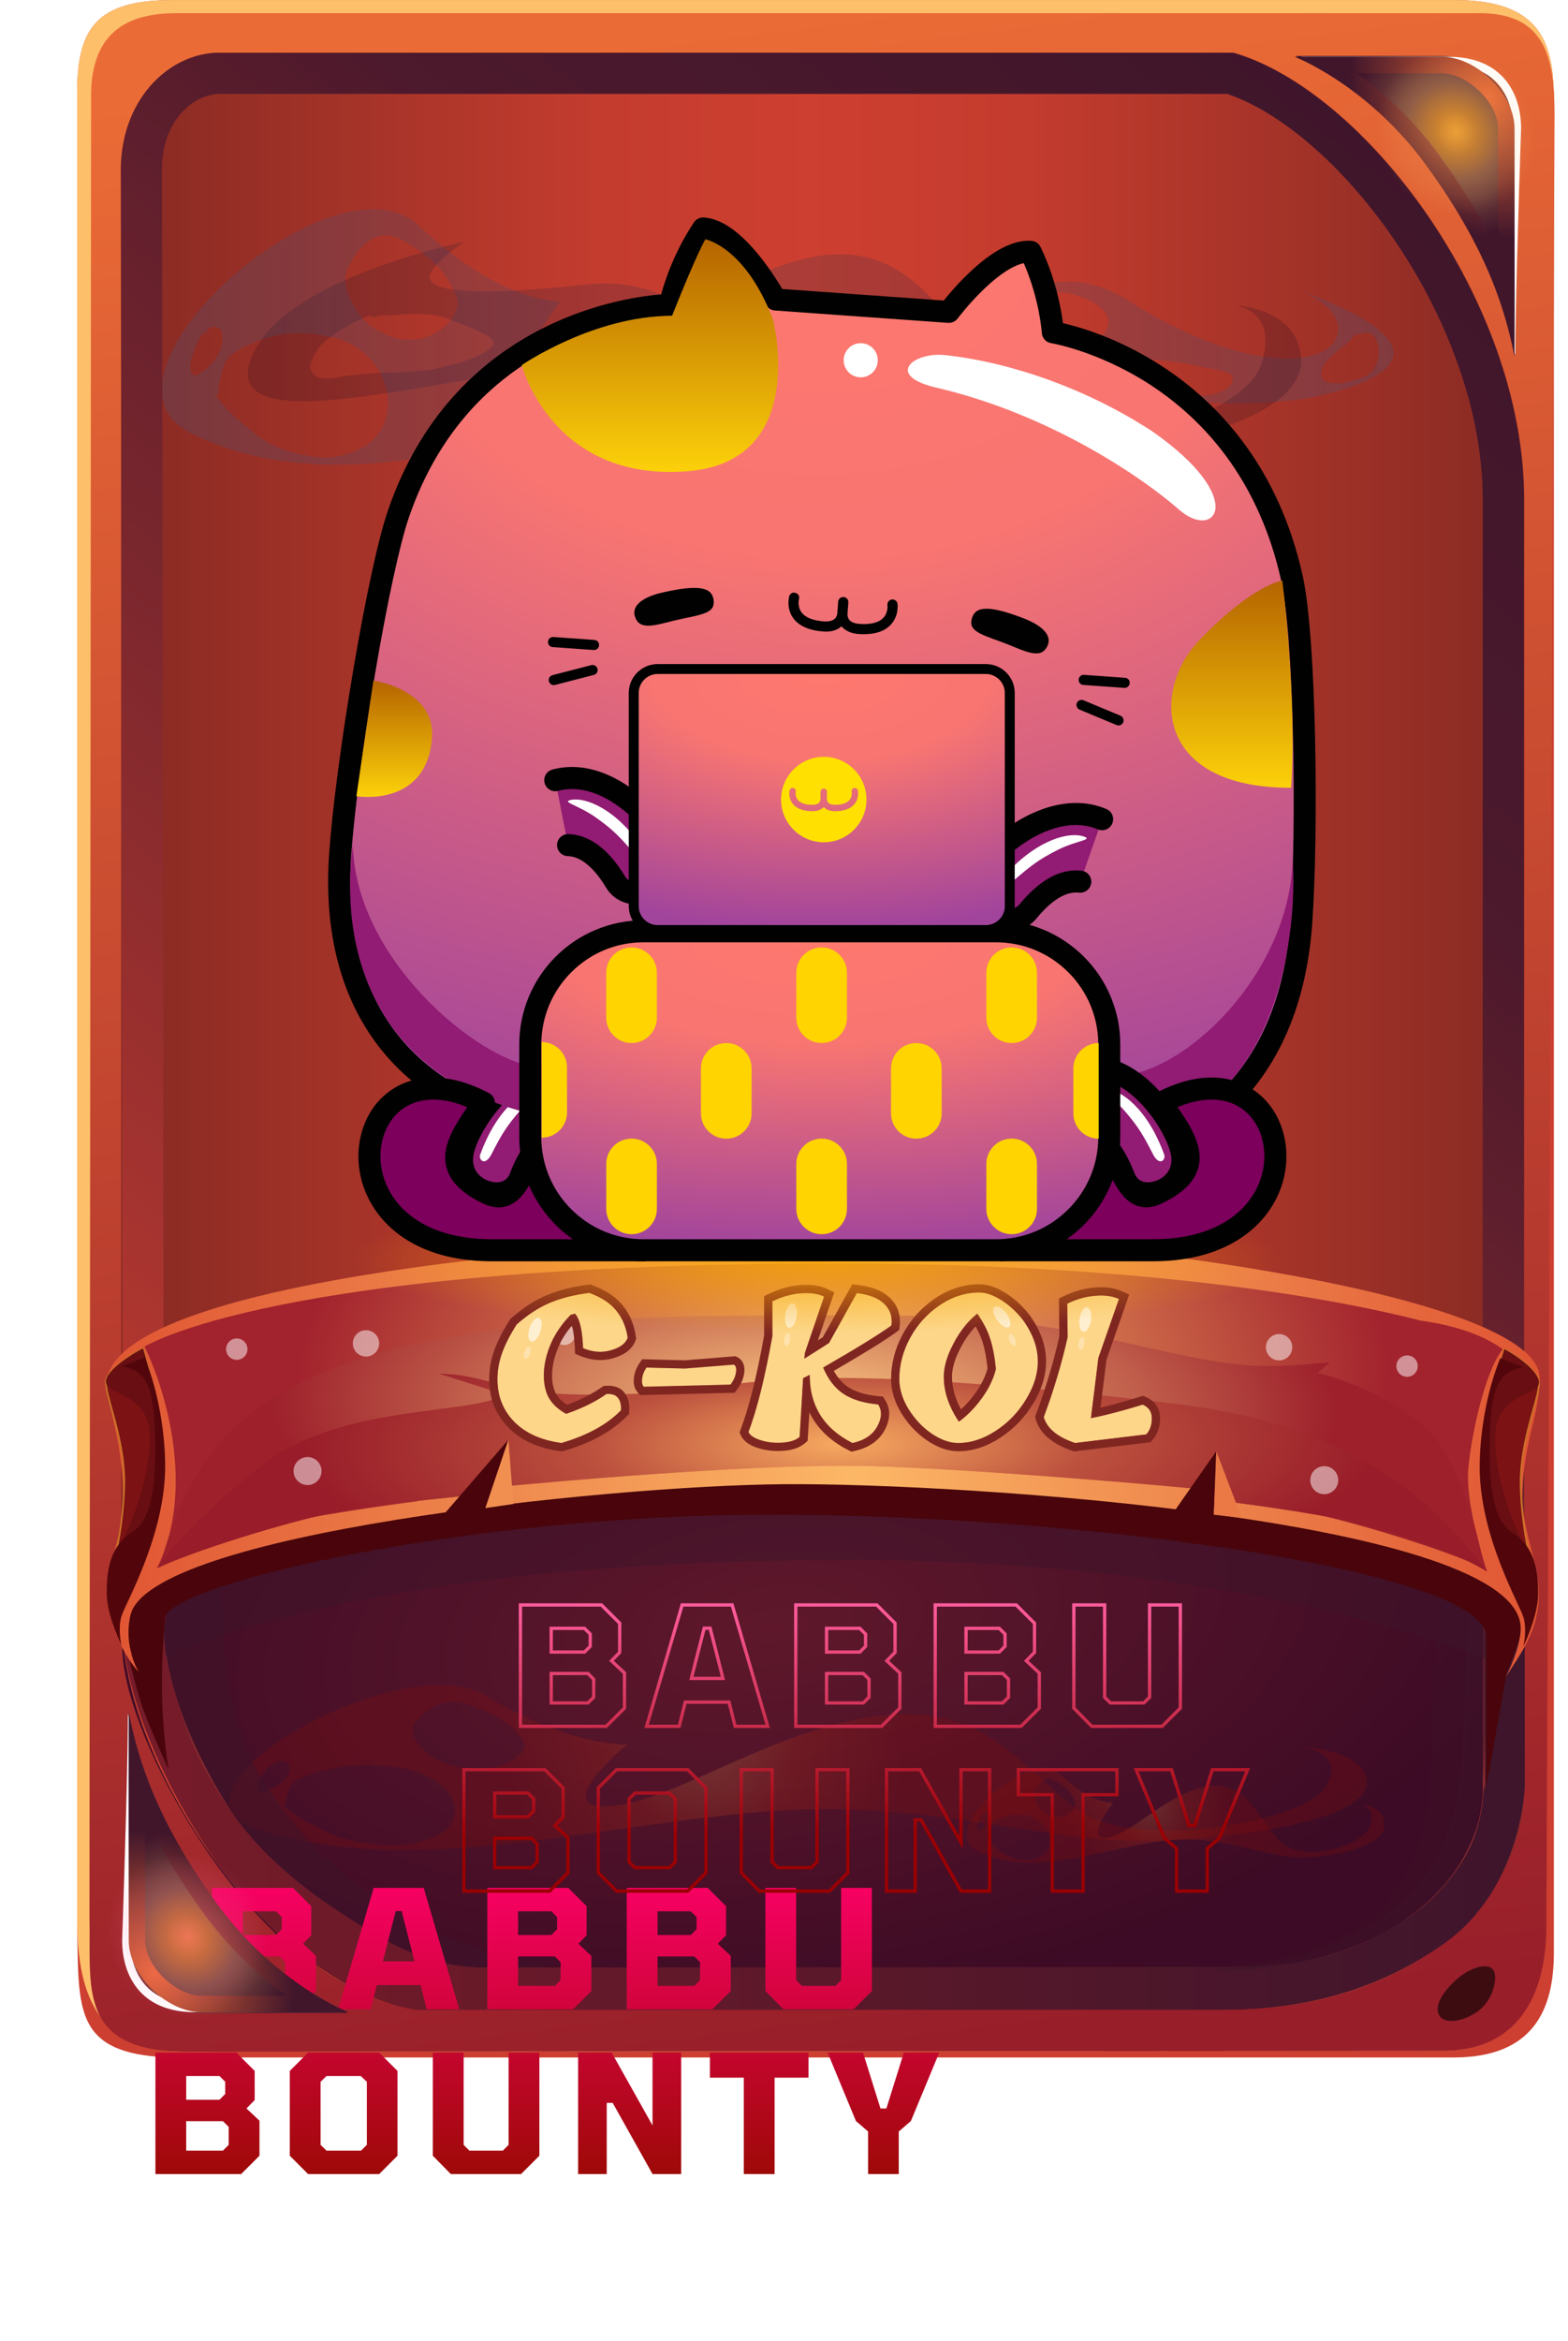<svg width="61" height="91" viewBox="0 0 61 91" fill="none" xmlns="http://www.w3.org/2000/svg">
<path d="M3.004 3.949C2.94 1.121 3.676 -0.031 6.871 0.001H56.583C60.035 0.001 60.45 1.762 60.45 3.949V75.913C60.45 78.094 59.681 79.99 56.543 79.99H7.775C2.844 80.15 3.068 78.484 3.004 74.93V3.949Z" fill="#CD3F30"/>
<path d="M3.004 3.949C2.94 1.121 3.676 -0.031 6.871 0.001H56.583C60.035 0.001 60.45 1.762 60.45 3.949L60.13 74.898C60.13 77.268 59.233 79.733 56.095 79.733L7.263 79.765C4.157 79.765 3.068 78.036 3.004 74.93V3.949Z" fill="#FEBF6B"/>
<path d="M3.544 3.874C3.48 1.047 5.209 0.512 6.874 0.512H57.564C60.125 0.512 60.477 2.264 60.477 4.451L60.157 74.897C60.157 77.267 59.261 79.733 56.123 79.733L7.29 79.764C2.968 79.764 3.544 77.267 3.48 74.481L3.544 3.874Z" fill="url(#paint0_linear_1794_71935)"/>
<path fill-rule="evenodd" clip-rule="evenodd" d="M4.713 6.757L4.713 63.275C4.713 69.006 11.394 78.1 16.55 78.1H48.059C54.655 78.1 59.298 74.098 59.298 69.519V19.405C59.298 11.688 53.086 3.523 47.995 2.05H8.546C6.565 2.05 4.651 3.919 4.713 6.757Z" fill="url(#paint1_linear_1794_71935)"/>
<g opacity="0.9">
<path style="mix-blend-mode:screen" opacity="0.2" d="M50.6 11.309C51.375 11.651 52.111 12.166 52.053 12.863C51.937 14.296 48.526 14.636 43.927 11.704C39.328 8.772 36.301 15.34 32.096 14.953C27.89 14.566 27.464 10.543 22.705 11.069C17.946 11.594 16.716 11.24 16.716 10.774C16.716 10.307 17.979 9.461 18.059 9.406C17.867 9.444 10.505 10.96 9.691 14.19C8.873 17.453 19.128 13.999 23.596 14.19C28.064 14.381 28.608 19.373 36.235 20.361C43.862 21.349 39.588 16.508 40.467 15.491C41.345 14.473 48.131 16.783 52.811 14.95C56.126 13.657 52.817 12.107 50.6 11.309ZM18.092 14.036C17.864 14.112 17.632 14.174 17.398 14.224C17.127 14.303 16.851 14.36 16.572 14.395C16.09 14.439 15.612 14.487 15.127 14.484C14.642 14.481 14.126 14.554 13.626 14.599C13.213 14.634 12.769 14.799 12.357 14.659C12.253 14.617 12.168 14.539 12.116 14.44C12.022 14.285 12.082 14.14 12.146 13.974C12.318 13.579 12.606 13.245 12.972 13.019C13.411 12.716 13.882 12.463 14.376 12.264C14.484 12.396 14.583 12.322 14.701 12.285C14.901 12.223 15.121 12.276 15.321 12.26C15.696 12.208 16.075 12.19 16.454 12.204C16.618 12.22 16.782 12.231 16.947 12.259C17.189 12.308 17.425 12.383 17.652 12.483C18.03 12.616 18.401 12.772 18.761 12.949C18.857 12.998 19.226 13.151 19.206 13.392C18.891 13.76 18.465 13.89 18.092 14.036ZM20.852 13.923C20.683 14.068 20.48 14.168 20.263 14.215C20.076 14.259 19.887 14.29 19.696 14.305C19.615 14.305 19.51 14.333 19.457 14.215C19.435 14.163 19.427 14.107 19.434 14.051C19.44 13.995 19.461 13.942 19.494 13.896C19.52 13.791 19.579 13.697 19.663 13.629C19.796 13.504 19.954 13.41 20.128 13.354C20.357 13.269 20.615 13.144 20.853 13.225C20.918 13.249 20.974 13.293 21.014 13.35C21.053 13.407 21.074 13.474 21.075 13.544C21.047 13.691 20.968 13.823 20.852 13.917V13.923ZM42.391 14.686C42.264 14.779 42.12 14.85 41.968 14.894C41.915 14.915 41.857 14.922 41.8 14.915C41.744 14.907 41.69 14.884 41.645 14.849C41.594 14.786 41.567 14.707 41.569 14.627C41.561 14.589 41.561 14.55 41.569 14.512C41.578 14.481 41.604 14.451 41.677 14.462C41.726 14.359 41.808 14.275 41.911 14.226C41.978 14.188 42.053 14.167 42.13 14.166C42.207 14.164 42.283 14.181 42.351 14.216C42.416 14.257 42.517 14.303 42.537 14.423C42.535 14.475 42.52 14.526 42.494 14.571C42.467 14.616 42.43 14.653 42.385 14.68L42.391 14.686ZM41.741 13.772C41.605 13.841 41.464 13.899 41.319 13.943C41.185 13.976 41.049 14.003 40.911 14.022C40.757 14.047 40.602 14.078 40.447 14.095C40.292 14.112 40.157 14.137 40.011 14.143C39.786 14.16 39.563 14.195 39.343 14.248C39.188 14.277 39.053 14.322 38.906 14.356C38.806 14.38 38.703 14.383 38.596 14.405C38.509 14.425 38.417 14.425 38.33 14.404C38.242 14.383 38.16 14.342 38.091 14.283C37.97 14.162 37.861 14.029 37.767 13.886C37.719 13.816 37.683 13.738 37.662 13.656C37.649 13.609 37.649 13.559 37.662 13.513C37.617 13.525 37.615 13.472 37.643 13.404C37.668 13.348 37.7 13.296 37.738 13.248C37.757 13.227 37.78 13.209 37.804 13.194C37.825 13.175 37.84 13.149 37.859 13.13C37.924 13.076 37.975 12.995 38.043 12.944C38.111 12.893 38.184 12.824 38.255 12.77C38.352 12.694 38.451 12.635 38.548 12.565C38.768 12.409 38.989 12.254 39.21 12.111C39.374 12.002 39.545 11.919 39.712 11.821C40.019 11.637 40.356 11.507 40.707 11.438C40.866 11.395 41.029 11.372 41.194 11.369C41.4 11.369 41.605 11.398 41.804 11.454C41.951 11.498 42.096 11.55 42.238 11.609C42.51 11.708 42.752 11.874 42.941 12.093C43.028 12.191 43.089 12.309 43.118 12.436C43.136 12.529 43.126 12.625 43.09 12.713C42.992 12.951 42.817 13.149 42.593 13.275C42.315 13.453 42.029 13.617 41.734 13.766L41.741 13.772ZM47.958 14.799C47.879 15.085 47.586 15.184 47.422 15.257C47.102 15.399 46.768 15.372 46.439 15.4C46.075 15.433 45.712 15.435 45.354 15.435C44.996 15.435 44.649 15.455 44.299 15.301C44.06 15.192 43.812 15.146 43.572 15.046C43.467 15.003 43.366 14.942 43.262 14.891C43.185 14.862 43.115 14.816 43.058 14.756C42.91 14.56 43.115 14.445 43.225 14.372C43.403 14.229 43.618 14.143 43.845 14.123C43.922 14.123 43.992 14.078 44.07 14.077C44.147 14.075 44.211 14.077 44.077 14.032C44.387 14.032 44.686 13.969 44.995 13.991C45.471 14.028 45.944 14.095 46.411 14.19C46.634 14.234 46.856 14.288 47.081 14.328C47.266 14.349 47.449 14.389 47.626 14.448C47.724 14.482 48.021 14.537 47.952 14.793L47.958 14.799ZM53.628 13.806C53.62 13.953 53.581 14.096 53.512 14.226C53.444 14.357 53.349 14.47 53.233 14.56C53.109 14.655 52.963 14.716 52.81 14.739C52.642 14.773 52.48 14.838 52.312 14.878C52.144 14.907 51.973 14.91 51.804 14.888C51.69 14.89 51.579 14.848 51.494 14.771C51.268 14.529 51.494 14.161 51.649 13.994C51.854 13.785 52.078 13.594 52.317 13.424C52.466 13.29 52.603 13.144 52.727 12.986C52.698 13.059 52.779 12.997 52.862 12.986C52.915 12.982 52.967 12.97 53.017 12.952C53.097 12.925 53.182 12.923 53.263 12.947C53.343 12.971 53.414 13.018 53.467 13.084C53.603 13.298 53.66 13.554 53.628 13.806Z" fill="url(#paint2_linear_1794_71935)"/>
<path style="mix-blend-mode:screen" opacity="0.2" d="M50.617 13.915C50.466 11.945 48.049 11.877 48.049 11.877C48.049 11.877 49.785 12.058 49.055 14.196C48.325 16.334 41.437 18.371 39.151 15.434C36.865 12.498 35.432 9.097 31.341 10.048C27.25 10.999 23.652 15.113 21.152 15.434C18.653 15.756 21.805 11.706 21.805 11.706C21.805 11.706 19.592 11.87 16.3 8.777C13.009 5.684 2.973 14.627 7.413 16.833C13.206 19.715 19.934 16.774 26.742 15.809C33.549 14.844 38.028 17.781 42.492 17.509C46.956 17.237 50.769 15.883 50.617 13.915ZM7.673 14.577C7.581 14.636 7.46 14.594 7.418 14.421C7.35 14.145 7.492 13.788 7.573 13.556C7.635 13.393 7.713 13.237 7.805 13.09C7.895 12.924 8.01 12.918 8.152 12.849C7.9 12.876 8.165 12.717 8.275 12.711C8.344 12.696 8.417 12.706 8.48 12.739C8.543 12.772 8.593 12.826 8.622 12.891C8.666 13.055 8.668 13.227 8.63 13.391C8.572 13.663 8.44 13.913 8.25 14.114C8.087 14.302 7.892 14.459 7.673 14.577ZM14.876 16.614C14.655 17.023 14.298 17.341 13.867 17.513C13.404 17.728 12.893 17.819 12.384 17.777C11.908 17.733 11.439 17.626 10.99 17.459C10.565 17.312 10.173 17.085 9.834 16.791C9.524 16.516 9.194 16.306 8.904 15.985C8.704 15.767 8.515 15.539 8.327 15.298C8.504 15.453 8.501 15.279 8.504 15.113C8.514 14.977 8.536 14.842 8.569 14.71C8.604 14.541 8.65 14.374 8.709 14.212C8.76 14.055 8.858 13.918 8.989 13.819C9.308 13.531 9.666 13.407 10.02 13.259C10.484 13.076 10.976 12.971 11.475 12.949C11.982 12.944 12.488 13.004 12.979 13.129C13.459 13.227 13.899 13.464 14.244 13.812C14.649 14.169 14.928 14.647 15.039 15.175C15.148 15.659 15.091 16.166 14.876 16.614ZM17.769 12.016C17.653 12.331 17.444 12.601 17.17 12.793C16.878 13.023 16.525 13.163 16.155 13.194C15.727 13.245 15.293 13.161 14.915 12.955C14.722 12.862 14.537 12.753 14.363 12.629C14.214 12.505 14.081 12.363 13.97 12.204C13.784 11.956 13.637 11.681 13.534 11.389C13.457 11.195 13.424 10.987 13.437 10.78C13.448 10.638 13.486 10.5 13.548 10.373C13.604 10.279 13.666 10.192 13.782 9.967C13.907 9.782 14.056 9.614 14.224 9.467C14.434 9.28 14.699 9.169 14.978 9.148C15.468 9.148 15.908 9.478 16.351 9.77C16.781 10.071 17.149 10.451 17.436 10.89C17.55 11.074 17.648 11.268 17.729 11.47C17.806 11.642 17.82 11.835 17.769 12.016Z" fill="url(#paint3_linear_1794_71935)"/>
</g>
<path d="M59.254 63.668C59.254 63.315 59.574 61.801 55.767 60.621C53.903 60.043 45.082 57.638 30.015 57.638C19.349 57.638 11.831 58.921 6.521 61.262C5.273 61.743 5.181 62.633 4.921 63.178C3.883 65.346 7.967 73.58 12.222 76.371C13.226 77.079 14.111 77.779 16.291 78.132H47.546C49.977 78.132 53.08 77.715 56.119 75.566C59.158 73.417 59.254 69.825 59.254 69.825V63.668Z" fill="url(#paint4_radial_1794_71935)"/>
<path opacity="0.2" d="M53.172 69.241C53.022 67.971 50.601 67.927 50.601 67.927C50.601 67.927 52.335 68.044 51.605 69.423C50.876 70.802 44.004 72.114 41.723 70.218C39.442 68.321 38.003 66.132 33.924 66.744C29.845 67.357 26.247 70.014 23.751 70.218C21.256 70.421 24.403 67.818 24.403 67.818C24.403 67.818 22.19 67.923 18.907 65.93C15.625 63.937 5.6 69.699 10.038 71.124C15.818 72.982 22.54 71.086 29.338 70.465C36.136 69.843 40.606 71.736 45.064 71.56C49.522 71.384 53.326 70.51 53.172 69.241ZM10.293 69.669C10.27 69.679 10.245 69.685 10.22 69.686C10.194 69.687 10.169 69.683 10.146 69.674C10.122 69.665 10.1 69.652 10.082 69.634C10.063 69.617 10.049 69.596 10.038 69.573C9.968 69.395 10.112 69.164 10.185 69.015C10.25 68.906 10.328 68.804 10.417 68.713C10.507 68.606 10.621 68.603 10.763 68.557C10.517 68.576 10.776 68.474 10.886 68.469C10.949 68.457 11.014 68.462 11.074 68.483C11.135 68.503 11.189 68.538 11.232 68.585C11.276 68.688 11.278 68.803 11.24 68.907C11.192 69.106 11.015 69.251 10.86 69.374C10.686 69.499 10.495 69.599 10.293 69.669ZM17.486 70.987C17.24 71.301 16.851 71.453 16.477 71.566C15.999 71.706 15.5 71.764 15.002 71.737C14.53 71.709 14.061 71.641 13.601 71.532C13.198 71.444 12.809 71.299 12.447 71.101C12.139 70.923 11.809 70.787 11.519 70.581C11.32 70.44 11.13 70.294 10.944 70.138C11.119 70.235 11.116 70.126 11.119 70.015C11.129 69.926 11.151 69.838 11.184 69.755C11.22 69.644 11.267 69.536 11.323 69.434C11.388 69.322 11.486 69.233 11.604 69.18C11.93 69.015 12.276 68.894 12.633 68.82C13.109 68.698 13.596 68.631 14.087 68.617C14.59 68.614 15.092 68.653 15.588 68.733C16.037 68.785 16.468 68.936 16.851 69.175C17.202 69.397 17.518 69.645 17.646 70.053C17.7 70.21 17.714 70.377 17.686 70.54C17.658 70.703 17.589 70.857 17.486 70.987ZM20.368 68.016C20.258 68.251 19.987 68.397 19.77 68.513C19.453 68.668 19.108 68.756 18.756 68.771C18.34 68.804 17.922 68.752 17.526 68.617C17.338 68.559 17.154 68.488 16.976 68.406C16.833 68.333 16.701 68.241 16.583 68.133C16.408 67.986 16.26 67.808 16.148 67.608C16.073 67.491 16.039 67.353 16.051 67.215C16.063 67.119 16.101 67.029 16.161 66.953C16.244 66.87 16.323 66.782 16.396 66.69C16.529 66.565 16.677 66.457 16.837 66.369C17.068 66.242 17.326 66.171 17.59 66.162C18.082 66.162 18.524 66.375 18.96 66.568C19.363 66.742 19.731 66.986 20.049 67.288C20.158 67.403 20.256 67.529 20.341 67.663C20.377 67.714 20.398 67.774 20.402 67.836C20.407 67.898 20.395 67.96 20.368 68.016Z" fill="url(#paint5_radial_1794_71935)"/>
<path opacity="0.2" d="M53.867 70.899C53.811 70.179 52.922 70.154 52.922 70.154C52.922 70.154 53.563 70.218 53.291 71.002C53.02 71.786 50.5 72.529 49.661 71.45C48.823 70.371 48.295 69.132 46.797 69.479C45.299 69.827 43.98 71.337 43.061 71.45C42.143 71.563 43.301 70.088 43.301 70.088C43.301 70.088 42.489 70.149 41.282 69.017C40.075 67.885 36.394 71.156 38.023 71.963C40.147 73.017 42.615 71.941 45.111 71.588C47.608 71.235 49.249 72.309 50.887 72.21C52.525 72.111 53.922 71.619 53.867 70.899ZM38.118 71.144C38.084 71.166 38.04 71.151 38.025 71.09C37.999 70.99 38.052 70.858 38.079 70.774C38.101 70.714 38.13 70.657 38.164 70.603C38.197 70.539 38.239 70.539 38.292 70.514C38.2 70.525 38.297 70.467 38.337 70.464C38.363 70.459 38.389 70.462 38.413 70.474C38.436 70.486 38.455 70.505 38.465 70.528C38.48 70.588 38.48 70.651 38.465 70.711C38.444 70.81 38.396 70.902 38.326 70.975C38.267 71.044 38.197 71.101 38.118 71.144ZM40.76 71.889C40.679 72.039 40.548 72.156 40.389 72.219C40.22 72.297 40.033 72.331 39.846 72.315C39.671 72.299 39.499 72.26 39.334 72.199C39.178 72.145 39.035 72.062 38.91 71.955C38.791 71.862 38.677 71.764 38.569 71.659C38.496 71.579 38.426 71.497 38.358 71.408C38.422 71.463 38.422 71.401 38.422 71.341C38.425 71.291 38.433 71.241 38.446 71.193C38.458 71.131 38.476 71.071 38.497 71.011C38.516 70.954 38.552 70.904 38.6 70.867C38.713 70.777 38.841 70.707 38.978 70.662C39.148 70.595 39.328 70.556 39.511 70.548C39.697 70.545 39.883 70.567 40.063 70.612C40.245 70.656 40.411 70.749 40.543 70.881C40.676 71.012 40.77 71.178 40.815 71.359C40.857 71.536 40.837 71.722 40.76 71.886V71.889ZM41.821 70.208C41.778 70.322 41.701 70.42 41.6 70.489C41.493 70.573 41.364 70.624 41.228 70.636C41.072 70.654 40.915 70.623 40.777 70.549C40.706 70.514 40.638 70.474 40.574 70.428C40.519 70.384 40.471 70.332 40.43 70.274C40.362 70.183 40.308 70.083 40.27 69.976C40.242 69.905 40.23 69.829 40.234 69.753C40.238 69.701 40.252 69.651 40.275 69.604C40.296 69.57 40.319 69.54 40.361 69.455C40.407 69.388 40.462 69.326 40.523 69.272C40.6 69.204 40.697 69.163 40.8 69.156C40.98 69.156 41.143 69.276 41.303 69.385C41.462 69.495 41.597 69.634 41.703 69.794C41.745 69.862 41.781 69.933 41.81 70.007C41.837 70.07 41.84 70.139 41.821 70.204V70.208Z" fill="url(#paint6_radial_1794_71935)"/>
<path fill-rule="evenodd" clip-rule="evenodd" d="M6.381 63.241V63.242C6.381 65.612 7.807 68.987 9.996 71.847C11.069 73.249 12.264 74.445 13.445 75.275C14.645 76.119 15.703 76.499 16.535 76.499H48.044C54.124 76.499 57.683 72.886 57.683 69.519V19.405C57.683 15.952 56.28 12.292 54.221 9.292C52.205 6.354 49.747 4.317 47.738 3.651H8.532C7.616 3.651 6.253 4.605 6.299 6.723L6.3 6.739L6.381 63.241ZM47.98 2.05C53.072 3.523 59.284 11.688 59.284 19.405V69.519C59.284 74.098 54.641 78.1 48.044 78.1H16.535C11.38 78.1 4.78 68.974 4.78 63.242L4.699 6.757C4.637 3.919 6.551 2.05 8.532 2.05H47.98Z" fill="url(#paint7_linear_1794_71935)"/>
<path d="M56.131 2.177H50.4C50.4 2.177 53.241 3.266 55.523 6.404C57.805 9.542 58.565 11.88 58.949 13.833C58.96 11.079 58.949 4.963 58.949 4.963C58.949 3.586 57.444 2.177 56.131 2.177Z" fill="url(#paint8_radial_1794_71935)"/>
<path fill-rule="evenodd" clip-rule="evenodd" d="M59.175 4.995C59.175 3.618 58.438 2.209 56.357 2.209H50.625C50.625 2.209 50.857 2.309 51.242 2.53C52.167 3.059 53.977 4.285 55.589 6.5C57.378 8.961 58.192 10.87 58.645 12.522C58.77 12.976 58.868 13.412 58.951 13.833C58.952 13.441 58.958 12.982 58.966 12.482C59.018 9.47 59.175 4.995 59.175 4.995ZM58.665 11.501C58.688 10.479 58.717 9.375 58.747 8.372C58.774 7.439 58.801 6.592 58.821 5.978C58.831 5.672 58.84 5.423 58.846 5.251C58.849 5.165 58.851 5.099 58.852 5.053L58.855 4.99C58.854 4.355 58.683 3.742 58.302 3.293C57.928 2.852 57.319 2.53 56.357 2.53H51.861C52.038 2.642 52.231 2.771 52.437 2.917C53.415 3.614 54.682 4.71 55.847 6.312C57.336 8.358 58.161 10.034 58.665 11.501Z" fill="white" style="mix-blend-mode:overlay"/>
<path fill-rule="evenodd" clip-rule="evenodd" d="M51.609 2.85C52.646 3.477 54.164 4.61 55.492 6.436C56.933 8.417 57.767 10.079 58.282 11.526C58.584 12.372 58.777 13.145 58.919 13.865C58.921 13.2 58.922 12.34 58.923 11.417C58.925 8.515 58.919 4.995 58.919 4.995C58.919 3.618 57.413 2.209 56.101 2.209H50.369C50.369 2.209 50.865 2.4 51.609 2.85ZM52.773 2.85C53.758 3.552 54.943 4.592 56.01 6.06C57.029 7.46 57.755 8.71 58.283 9.844C58.283 9.353 58.282 8.865 58.282 8.398C58.282 7.462 58.281 6.611 58.28 5.995C58.279 5.687 58.279 5.437 58.279 5.264L58.278 4.997C58.278 4.996 58.278 4.996 58.919 4.995L58.278 4.996L58.278 4.996V4.995C58.278 4.532 58.015 3.991 57.556 3.546C57.096 3.099 56.543 2.85 56.101 2.85H52.773Z" fill="url(#paint9_radial_1794_71935)"/>
<path opacity="0.5" d="M58.983 2.049C58.983 2.049 48.192 0.48 48.993 2.37L50.434 13.897L58.983 13.897C59.806 9.798 59.806 5.283 59.806 5.283C59.806 3.907 58.983 2.049 58.983 2.049Z" fill="url(#paint10_radial_1794_71935)"/>
<g style="mix-blend-mode:overlay" opacity="0.6">
<path d="M56.015 78.388C55.811 78.1 55.959 77.636 56.559 77.051C57.159 76.467 57.885 76.293 58.09 76.582C58.294 76.871 58.09 77.77 57.484 78.199C56.877 78.628 56.219 78.677 56.015 78.388Z" fill="black" style="mix-blend-mode:soft-light"/>
</g>
<path opacity="0.5" d="M33.036 60.648C12.51 60.648 5.722 64.779 5.722 64.779V60.648C9.372 58.375 16.545 56.645 30.794 56.357C40.296 56.165 52.793 57.094 57.948 60.36V64.555C57.948 64.555 49.047 60.648 33.036 60.648Z" fill="#3E152B"/>
<path opacity="0.5" d="M8.63 61.096L6.106 62.185C6.255 64.16 6.551 67.116 9.404 71.119C11.253 73.713 14.015 76.531 16.865 76.499H21.636C16.705 75.666 12.793 73.329 10.167 69.102C8.523 66.456 8.641 62.537 8.63 61.096Z" fill="#3E152B"/>
<path opacity="0.2" d="M57.314 60.04L56.13 59.623L55.617 69.518C55.617 70.959 54.763 73.524 53.248 74.641C51.294 76.082 48.54 76.403 46.587 76.627C47.868 76.627 54.721 76.339 56.418 71.343C57.103 69.326 57.058 67.341 57.218 64.523L57.314 60.04Z" fill="#3E152B"/>
<path fill-rule="evenodd" clip-rule="evenodd" d="M6.987 62.299L6.953 62.312C6.666 62.422 6.579 62.547 6.536 62.624C6.471 62.741 6.429 62.903 6.405 63.147L6.4 63.2L6.391 63.252C6.328 63.618 6.379 64.323 6.677 65.348C6.964 66.333 7.248 67.449 7.878 68.621C9.15 70.992 10.61 72.688 13.631 74.609C15.04 75.506 16.641 76.499 18.946 76.499L47.568 76.467C49.825 76.467 52.264 76.339 54.961 74.439C56.149 73.602 57.033 72.348 57.367 71.387C57.533 70.908 57.621 70.485 57.667 70.188C57.689 70.041 57.701 69.543 57.771 69.472C57.771 69.472 57.773 69.446 57.774 69.435C57.774 69.435 57.775 69.414 57.776 69.406V63.283C57.776 63.074 57.783 63.071 57.784 63.066C57.785 63.063 57.784 63.061 57.781 63.038C57.781 63.036 57.78 63.031 57.777 63.022C57.773 63.013 57.762 62.987 57.734 62.947C57.618 62.781 57.121 62.248 55.362 61.705C53.631 61.17 44.933 58.791 29.975 58.791C19.367 58.791 12.068 60.067 7.02 62.284L6.987 62.299ZM59.318 69.441V63.283C59.318 63.262 59.319 63.236 59.321 63.206C59.342 62.748 59.407 61.345 55.819 60.237C53.948 59.658 45.096 57.638 29.975 57.638C19.272 57.638 11.727 58.537 6.398 60.878C5.146 61.359 4.934 62.353 4.87 62.995C4.388 65.817 7.824 73.257 12.158 76.304C13.166 77.012 14.559 77.908 16.203 78.132H47.568C50.008 78.132 53.122 77.715 56.172 75.566C59.222 73.417 59.318 69.441 59.318 69.441Z" fill="url(#paint11_linear_1794_71935)" style="mix-blend-mode:overlay"/>
<path opacity="0.5" d="M57.507 61.961H57.155L56.899 68.141C56.707 70.799 56.198 73.129 53.249 74.93C50.783 76.434 48.926 76.371 46.972 76.595C49.911 76.787 55.835 75.7 57.315 71.343C58.001 69.326 57.756 63.466 57.756 63.466L57.507 61.961Z" fill="#3E152B"/>
<path d="M57.819 69.486V65.227V63.626C57.819 61.064 42.064 58.887 30.032 58.887C17.999 58.887 6.617 61.609 6.425 62.889C6.272 64.571 6.201 66.412 6.553 68.781C6.553 68.781 5.911 67.376 5.592 66.508C5.24 65.547 4.952 64.138 4.952 64.138L5.176 64.33C5.176 64.33 4.888 63.946 4.991 63.114C5.066 62.51 5.343 61.609 6.592 61.128C11.908 58.791 19.319 58.066 30.032 57.446C45.114 57.446 53.943 59.847 55.809 60.424C59.619 61.602 59.171 63.017 59.171 63.37C59.171 63.722 58.627 64.971 58.627 64.971L57.819 69.486Z" fill="#49050B"/>
<path d="M4.179 61.865C4.179 63.178 4.884 64.459 5.396 65.003C5.396 65.003 4.788 64.031 5.076 62.794C5.813 59.63 23.456 57.766 30.437 57.702C37.417 57.638 59.16 59.079 59.16 63.306C59.16 64.074 58.583 65.195 58.583 65.195C59.192 64.234 59.864 63.37 59.864 61.993C59.864 60.68 59.179 59.463 59.224 58.022C59.288 55.973 59.896 55.012 59.896 53.571C59.896 50.337 42.701 48.032 34.439 48.032C24.801 48.032 5.236 49.537 4.179 53.507C4 54.18 4.788 55.941 4.788 58.086C4.788 59.976 4.179 60.552 4.179 61.865Z" fill="url(#paint12_linear_1794_71935)"/>
<path d="M12.99 58.791C11.069 59.207 7.675 60.232 6.106 60.968C7.643 57.862 6.394 53.924 5.625 52.355C5.625 52.355 10.685 49.121 32.523 49.121C43.854 49.121 51.33 50.336 55.258 51.339C57.244 51.618 58.127 52.218 58.46 52.451C57.724 53.379 57.192 56.063 57.115 57.19C57.039 58.317 57.574 60.264 57.852 61.096C56.827 60.488 55.675 60.01 53.177 59.303C51.819 58.919 48.886 58.524 47.733 58.375L46.356 57.862C43.859 57.628 37.884 57.126 33.964 56.998C30.045 56.87 22.234 57.521 18.818 57.862L17.826 58.183C16.683 58.3 14.007 58.571 12.99 58.791Z" fill="url(#paint13_radial_1794_71935)"/>
<path d="M50.867 58.791C52.785 59.207 56.175 60.232 57.741 60.968C57.741 60.968 57.051 56.671 55.162 55.237C53.273 53.803 51.256 53.379 51.256 53.379L51.736 52.963C48.726 53.251 48.086 53.187 43.346 52.099C38.703 51.032 35.578 51.138 31.082 51.138C26.606 51.138 23.181 51.26 20.771 51.522C10.589 52.632 7.675 55.589 6.266 60.744C7.289 60.136 8.248 60.01 10.742 59.303C12.097 58.919 15.026 58.524 16.177 58.375L17.922 57.862C20.416 57.627 26.012 57.126 29.925 56.998C33.839 56.87 41.601 57.201 45.012 57.542L48.054 58.022C49.194 58.14 49.852 58.571 50.867 58.791Z" fill="url(#paint14_radial_1794_71935)"/>
<path d="M12.991 58.791C11.07 59.207 7.676 60.232 6.106 60.968C6.106 60.968 7.291 59.175 10.333 56.869C13.375 54.564 18.467 55.012 19.619 54.212L17.09 53.411C18.819 53.411 19.599 54.157 22.341 54.212C27.112 54.308 28.085 53.571 32.588 53.571C37.071 53.571 43.469 54.29 45.877 54.596C51.929 55.364 55.227 57.638 57.853 61.096C56.828 60.488 55.675 60.01 53.178 59.303C51.82 58.919 48.887 58.524 47.734 58.374L46.357 57.862C43.859 57.627 37.884 57.126 33.965 56.998C30.045 56.87 22.234 57.52 18.819 57.862L17.826 58.182C16.684 58.3 14.008 58.57 12.991 58.791Z" fill="url(#paint15_radial_1794_71935)"/>
<path d="M4.12 53.699C4.146 53.264 5.092 52.664 5.561 52.419C5.743 53.005 6.144 54.532 6.298 55.941C6.451 57.35 6.042 59.324 5.817 60.136L4.505 60.392C4.697 59.623 4.876 58.15 4.825 57.254C4.733 55.653 4.088 54.244 4.12 53.699Z" fill="#7C1214"/>
<path fill-rule="evenodd" clip-rule="evenodd" d="M5.581 52.372L5.593 52.409C5.774 52.997 6.176 54.526 6.33 55.937C6.485 57.353 6.073 59.332 5.849 60.144L5.844 60.163L4.462 60.433L4.474 60.384C4.666 59.618 4.845 58.148 4.794 57.255C4.748 56.459 4.565 55.709 4.396 55.089C4.369 54.988 4.342 54.891 4.316 54.798C4.262 54.603 4.213 54.425 4.174 54.267C4.116 54.033 4.081 53.839 4.089 53.697C4.096 53.578 4.165 53.453 4.266 53.33C4.368 53.206 4.505 53.081 4.655 52.962C4.955 52.726 5.311 52.514 5.547 52.39L5.581 52.372ZM4.316 53.37C4.218 53.49 4.159 53.603 4.153 53.701C4.145 53.832 4.178 54.018 4.236 54.252C4.274 54.409 4.324 54.586 4.377 54.779C4.403 54.873 4.43 54.971 4.458 55.072C4.627 55.693 4.812 56.448 4.857 57.252C4.908 58.134 4.737 59.568 4.548 60.351L5.793 60.108C6.018 59.286 6.419 57.336 6.267 55.944C6.116 54.567 5.729 53.076 5.543 52.465C5.31 52.589 4.977 52.79 4.695 53.013C4.547 53.13 4.413 53.252 4.316 53.37Z" fill="#C97327"/>
<path d="M4.122 53.7C4.147 53.264 5.093 52.664 5.563 52.419C5.744 53.006 6.146 54.532 6.299 55.941C6.453 57.35 6.043 59.325 5.819 60.136L4.506 60.392C5.211 59.175 5.901 57.158 5.819 55.717C5.727 54.116 4.09 54.244 4.122 53.7Z" fill="#690E13"/>
<path d="M4.729 62.825C4.601 63.235 4.675 63.765 4.729 63.978C4.536 63.594 4.152 62.646 4.152 61.929C4.152 61.032 4.28 60.104 5.145 59.559C5.882 59.095 6.041 57.862 6.041 56.293C6.041 53.731 5.625 53.283 4.729 53.123L5.625 52.771C6.202 54.18 6.426 55.844 6.426 56.998C6.426 59.687 4.889 62.313 4.729 62.825Z" fill="#52060B"/>
<path d="M59.87 53.731C59.844 53.296 58.994 52.696 58.525 52.45C58.343 53.038 57.846 54.564 57.692 55.973C57.538 57.382 57.948 59.356 58.172 60.168L59.485 60.424C59.293 59.655 59.114 58.182 59.165 57.286C59.257 55.685 59.902 54.276 59.87 53.731Z" fill="#7C1214"/>
<path fill-rule="evenodd" clip-rule="evenodd" d="M58.507 52.404L58.495 52.441C58.483 52.482 58.468 52.527 58.453 52.577C58.246 53.24 57.805 54.655 57.661 55.969C57.507 57.385 57.918 59.364 58.143 60.176L58.148 60.195L59.53 60.465L59.517 60.416C59.326 59.65 59.147 58.18 59.198 57.288C59.244 56.49 59.427 55.741 59.596 55.121C59.623 55.02 59.65 54.923 59.676 54.83C59.73 54.635 59.779 54.457 59.818 54.299C59.876 54.065 59.911 53.871 59.903 53.73C59.896 53.611 59.834 53.486 59.742 53.363C59.649 53.239 59.524 53.114 59.386 52.995C59.109 52.758 58.777 52.546 58.541 52.422L58.507 52.404ZM59.69 53.401C59.779 53.52 59.833 53.634 59.839 53.733C59.846 53.864 59.813 54.05 59.756 54.284C59.717 54.441 59.668 54.618 59.614 54.812C59.589 54.905 59.562 55.003 59.534 55.104C59.365 55.725 59.18 56.48 59.134 57.284C59.084 58.166 59.255 59.6 59.444 60.383L58.199 60.14C57.974 59.318 57.573 57.368 57.725 55.976C57.868 54.669 58.307 53.259 58.514 52.596C58.525 52.561 58.535 52.528 58.545 52.497C58.775 52.621 59.085 52.822 59.344 53.044C59.48 53.161 59.602 53.282 59.69 53.401Z" fill="#C97327"/>
<path d="M59.87 53.731C59.845 53.296 58.995 52.696 58.525 52.451C58.344 53.038 57.847 54.564 57.693 55.973C57.539 57.382 57.949 59.357 58.173 60.168L59.486 60.424C58.782 59.207 58.091 57.19 58.173 55.749C58.265 54.148 59.902 54.276 59.87 53.731Z" fill="#690E13"/>
<path d="M59.261 62.858C59.39 63.267 59.315 63.797 59.261 64.01C59.454 63.626 59.838 62.678 59.838 61.961C59.838 61.064 59.71 60.136 58.845 59.591C58.108 59.127 57.949 57.894 57.949 56.325C57.949 53.763 58.365 53.315 59.261 53.155L58.365 52.803C57.788 54.212 57.564 55.877 57.564 57.03C57.564 59.719 59.101 62.345 59.261 62.858Z" fill="#52060B"/>
<path d="M17.313 58.823V59.687L18.85 59.495L18.914 58.567L19.778 55.973L17.313 58.823Z" fill="#49050B"/>
<path d="M19.779 55.973L18.882 58.631L19.971 58.471L19.779 55.973Z" fill="#F18F51"/>
<path d="M45.748 58.663L45.94 59.944L47.349 60.136L47.221 58.951L47.317 56.421L45.748 58.663Z" fill="#49050B"/>
<path d="M47.221 58.887L47.317 56.421L48.31 59.015L47.221 58.887Z" fill="#EA7946"/>
<g style="mix-blend-mode:soft-light" opacity="0.5">
<path d="M9.627 52.452C9.627 52.682 9.441 52.868 9.211 52.868C8.981 52.868 8.795 52.682 8.795 52.452C8.795 52.222 8.981 52.035 9.211 52.035C9.441 52.035 9.627 52.222 9.627 52.452Z" fill="white" style="mix-blend-mode:overlay"/>
<path d="M12.508 57.191C12.508 57.492 12.265 57.735 11.964 57.735C11.664 57.735 11.42 57.492 11.42 57.191C11.42 56.89 11.664 56.647 11.964 56.647C12.265 56.647 12.508 56.89 12.508 57.191Z" fill="white" style="mix-blend-mode:overlay"/>
<path d="M14.75 52.228C14.75 52.511 14.521 52.74 14.238 52.74C13.955 52.74 13.726 52.511 13.726 52.228C13.726 51.945 13.955 51.715 14.238 51.715C14.521 51.715 14.75 51.945 14.75 52.228Z" fill="white" style="mix-blend-mode:overlay"/>
<path d="M22.371 51.875C22.371 52.105 22.185 52.291 21.955 52.291C21.725 52.291 21.539 52.105 21.539 51.875C21.539 51.645 21.725 51.459 21.955 51.459C22.185 51.459 22.371 51.645 22.371 51.875Z" fill="white" style="mix-blend-mode:overlay"/>
</g>
<g style="mix-blend-mode:overlay" opacity="0.5">
<path d="M54.325 53.069C54.302 53.297 54.468 53.502 54.697 53.525C54.926 53.548 55.13 53.382 55.154 53.153C55.177 52.924 55.011 52.72 54.782 52.697C54.553 52.673 54.349 52.84 54.325 53.069Z" fill="white" style="mix-blend-mode:overlay"/>
<path d="M50.976 57.49C50.945 57.789 51.163 58.057 51.462 58.087C51.761 58.118 52.028 57.9 52.059 57.601C52.09 57.302 51.872 57.035 51.573 57.004C51.274 56.974 51.006 57.191 50.976 57.49Z" fill="white" style="mix-blend-mode:overlay"/>
<path d="M49.251 52.325C49.222 52.606 49.427 52.858 49.709 52.886C49.99 52.915 50.242 52.71 50.27 52.429C50.299 52.147 50.094 51.896 49.813 51.867C49.531 51.838 49.28 52.043 49.251 52.325Z" fill="white" style="mix-blend-mode:overlay"/>
<path d="M41.705 51.2C41.681 51.429 41.848 51.633 42.077 51.656C42.305 51.68 42.51 51.513 42.533 51.285C42.556 51.056 42.39 50.851 42.161 50.828C41.932 50.805 41.728 50.971 41.705 51.2Z" fill="white" style="mix-blend-mode:overlay"/>
</g>
<g filter="url(#filter0_d_1794_71935)">
<path d="M22.37 51.071L22.202 51.117C21.857 51.467 21.598 51.846 21.425 52.252C21.252 52.659 21.163 53.053 21.158 53.434C21.153 53.81 21.222 54.12 21.364 54.363C21.506 54.602 21.727 54.803 22.027 54.965C22.652 54.747 23.173 54.49 23.589 54.196C23.803 54.181 23.953 54.229 24.039 54.34C24.131 54.452 24.171 54.615 24.161 54.828C23.622 55.382 22.85 55.806 21.844 56.101C21.047 55.994 20.429 55.715 19.992 55.263C19.555 54.81 19.342 54.252 19.352 53.586C19.357 53.236 19.421 52.898 19.543 52.572C19.665 52.242 19.85 51.882 20.099 51.49C20.531 51.109 20.965 50.827 21.402 50.644C21.844 50.461 22.352 50.334 22.926 50.263C23.399 50.436 23.75 50.667 23.978 50.957C24.212 51.241 24.359 51.592 24.42 52.008C24.339 52.232 24.12 52.395 23.765 52.496C23.414 52.598 23.053 52.57 22.683 52.412C22.657 51.721 22.553 51.274 22.37 51.071Z" fill="#FDD689"/>
<path d="M28.548 53.053C28.629 53.093 28.657 53.195 28.632 53.357C28.606 53.52 28.535 53.678 28.418 53.83L25.042 53.914C24.981 53.843 24.961 53.733 24.981 53.586C25.001 53.439 25.057 53.299 25.149 53.167L26.65 53.205L28.548 53.053Z" fill="#FDD689"/>
<path d="M31.351 50.271C31.636 50.271 31.872 50.317 32.06 50.408L31.313 52.595L31.29 52.824L32.25 52.214L33.333 50.271C33.81 50.327 34.163 50.464 34.392 50.682C34.626 50.901 34.722 51.183 34.681 51.528C34.239 51.853 33.353 52.4 32.022 53.167C32.215 53.624 32.479 53.965 32.814 54.188C33.15 54.412 33.599 54.549 34.163 54.6C34.321 54.843 34.308 55.131 34.125 55.461C33.947 55.786 33.627 55.999 33.165 56.101C32.601 55.816 32.179 55.448 31.9 54.996C31.625 54.539 31.493 54.023 31.503 53.449L31.244 53.578C31.234 53.751 31.214 54.099 31.183 54.623C31.153 55.141 31.128 55.555 31.107 55.865C30.96 55.992 30.736 56.065 30.437 56.086C30.137 56.106 29.857 56.076 29.598 55.994C29.339 55.913 29.179 55.806 29.118 55.674C29.448 54.8 29.758 53.558 30.048 51.947V50.591C30.49 50.378 30.924 50.271 31.351 50.271Z" fill="#FDD689"/>
<path d="M36.716 53.517C36.716 54.102 36.912 54.686 37.303 55.27C37.643 55.021 37.946 54.711 38.21 54.34C38.474 53.97 38.652 53.599 38.743 53.228C38.703 52.786 38.631 52.402 38.53 52.077C38.428 51.747 38.258 51.411 38.019 51.071C37.658 51.361 37.351 51.747 37.097 52.23C36.843 52.707 36.716 53.136 36.716 53.517ZM34.986 53.617C34.986 53.068 35.126 52.534 35.405 52.016C35.685 51.498 36.068 51.074 36.556 50.743C37.044 50.413 37.559 50.248 38.103 50.248C38.322 50.248 38.563 50.322 38.827 50.469C39.091 50.616 39.335 50.807 39.559 51.041C39.787 51.274 39.978 51.554 40.13 51.879C40.516 52.692 40.448 53.53 39.924 54.394C39.62 54.902 39.223 55.313 38.736 55.629C38.253 55.944 37.768 56.101 37.28 56.101C36.95 56.101 36.604 55.979 36.243 55.735C35.888 55.491 35.588 55.174 35.344 54.783C35.105 54.391 34.986 54.003 34.986 53.617Z" fill="#FDD689"/>
<path d="M44.453 54.607C44.692 54.709 44.811 54.887 44.811 55.141C44.811 55.395 44.74 55.603 44.598 55.766L41.824 56.101C41.143 55.872 40.736 55.537 40.604 55.095C41.006 54.013 41.316 52.974 41.534 51.978L41.519 50.682C41.869 50.51 42.228 50.408 42.593 50.378C42.959 50.342 43.272 50.383 43.531 50.499L42.731 52.794L42.441 55.133C42.99 55.026 43.66 54.851 44.453 54.607Z" fill="#FDD689"/>
<path fill-rule="evenodd" clip-rule="evenodd" d="M21.478 53.438C21.474 53.774 21.535 54.022 21.64 54.201C21.729 54.351 21.865 54.49 22.06 54.614C22.601 54.414 23.048 54.187 23.404 53.934L23.477 53.883L23.566 53.877C23.827 53.858 24.108 53.91 24.29 54.141C24.448 54.337 24.493 54.59 24.481 54.844L24.475 54.965L24.39 55.052C23.802 55.657 22.975 56.104 21.934 56.408L21.869 56.428L21.802 56.419C20.953 56.305 20.262 56.002 19.762 55.485C19.262 54.968 19.02 54.326 19.032 53.581C19.037 53.195 19.108 52.821 19.242 52.461C19.374 52.104 19.571 51.723 19.829 51.319L19.853 51.28L19.887 51.25C20.34 50.851 20.803 50.548 21.278 50.349L21.279 50.349L21.28 50.349C21.753 50.153 22.29 50.02 22.887 49.946L22.963 49.936L23.036 49.963C23.544 50.148 23.951 50.407 24.227 50.756C24.502 51.091 24.669 51.498 24.737 51.962L24.748 52.042L24.721 52.118C24.588 52.482 24.251 52.69 23.853 52.804C23.424 52.928 22.988 52.89 22.557 52.707L22.37 52.628L22.362 52.424C22.35 52.09 22.319 51.828 22.273 51.632C22.265 51.598 22.257 51.567 22.249 51.538C22.019 51.805 21.844 52.085 21.72 52.378C21.561 52.752 21.483 53.105 21.478 53.438ZM22.37 51.071C22.553 51.275 22.657 51.722 22.682 52.413C23.053 52.57 23.414 52.598 23.765 52.496C24.12 52.395 24.339 52.232 24.42 52.009C24.359 51.592 24.212 51.242 23.978 50.957C23.749 50.667 23.399 50.436 22.926 50.263C22.352 50.335 21.844 50.462 21.402 50.645C20.965 50.827 20.531 51.109 20.099 51.49C19.85 51.882 19.664 52.242 19.543 52.573C19.421 52.898 19.357 53.236 19.352 53.586C19.342 54.252 19.555 54.811 19.992 55.263C20.429 55.715 21.046 55.994 21.844 56.101C22.85 55.806 23.622 55.382 24.161 54.828C24.171 54.615 24.13 54.453 24.039 54.341C23.953 54.229 23.803 54.181 23.589 54.196C23.173 54.491 22.652 54.747 22.027 54.966C21.727 54.803 21.506 54.602 21.364 54.364C21.222 54.12 21.153 53.81 21.158 53.434C21.163 53.053 21.252 52.659 21.425 52.252C21.598 51.846 21.857 51.468 22.202 51.117L22.37 51.071ZM28.611 52.726L28.691 52.766C28.826 52.834 28.904 52.952 28.938 53.075C28.969 53.187 28.964 53.303 28.948 53.407C28.913 53.631 28.816 53.837 28.672 54.025L28.579 54.146L24.898 54.238L24.799 54.122C24.651 53.95 24.638 53.728 24.664 53.542C24.691 53.341 24.768 53.155 24.885 52.985L24.984 52.843L26.641 52.885L28.611 52.726ZM26.65 53.205L25.149 53.167C25.057 53.299 25.001 53.439 24.981 53.586C24.961 53.733 24.981 53.843 25.042 53.914L28.418 53.83C28.535 53.678 28.606 53.52 28.631 53.358C28.657 53.195 28.629 53.093 28.547 53.053L26.65 53.205ZM32.454 50.244L31.817 52.11L32.01 51.988L33.157 49.928L33.37 49.953C33.882 50.013 34.313 50.165 34.612 50.45C34.926 50.745 35.051 51.13 34.999 51.566L34.983 51.704L34.871 51.786C34.443 52.102 33.628 52.606 32.439 53.296C32.593 53.575 32.779 53.78 32.992 53.922C33.268 54.106 33.661 54.233 34.192 54.281L34.347 54.295L34.432 54.426C34.673 54.799 34.625 55.218 34.406 55.615C34.172 56.043 33.759 56.298 33.233 56.414L33.122 56.438L33.02 56.387C32.414 56.081 31.943 55.676 31.627 55.164L31.626 55.163L31.625 55.161C31.575 55.077 31.529 54.992 31.487 54.905C31.464 55.302 31.443 55.629 31.427 55.886L31.418 56.02L31.316 56.107C31.095 56.298 30.792 56.383 30.458 56.405C30.123 56.428 29.803 56.394 29.502 56.3C29.225 56.213 28.948 56.071 28.827 55.809L28.771 55.687L28.818 55.561C29.137 54.719 29.441 53.509 29.727 51.919V50.39L29.909 50.303C30.387 50.072 30.869 49.951 31.351 49.951C31.667 49.951 31.955 50.001 32.2 50.12L32.454 50.244ZM30.048 51.948C29.758 53.558 29.448 54.8 29.118 55.674C29.179 55.806 29.339 55.913 29.598 55.994C29.857 56.076 30.137 56.106 30.436 56.086C30.736 56.066 30.96 55.992 31.107 55.865C31.127 55.555 31.153 55.141 31.183 54.623C31.197 54.384 31.209 54.182 31.219 54.016C31.23 53.818 31.239 53.673 31.244 53.579L31.503 53.449C31.502 53.498 31.503 53.546 31.504 53.594C31.506 53.664 31.509 53.733 31.515 53.801C31.522 53.869 31.53 53.935 31.54 54.001C31.596 54.359 31.716 54.691 31.9 54.996C32.179 55.448 32.601 55.817 33.165 56.101C33.627 55.999 33.947 55.786 34.125 55.461C34.308 55.131 34.321 54.844 34.163 54.6C33.599 54.549 33.15 54.412 32.814 54.188C32.479 53.965 32.215 53.624 32.022 53.167C33.353 52.4 34.239 51.854 34.681 51.529C34.722 51.183 34.625 50.901 34.392 50.683C34.163 50.464 33.81 50.327 33.332 50.271L32.25 52.214L31.29 52.824L31.313 52.596L32.06 50.408C31.977 50.368 31.886 50.337 31.785 50.314C31.775 50.312 31.765 50.31 31.756 50.308C31.634 50.283 31.499 50.271 31.351 50.271C30.924 50.271 30.49 50.378 30.048 50.591V51.948ZM38.224 52.172L38.224 52.171C38.163 51.975 38.074 51.773 37.954 51.564C37.742 51.786 37.55 52.057 37.38 52.379L37.38 52.379L37.38 52.38C37.14 52.83 37.036 53.206 37.036 53.518C37.036 53.932 37.148 54.355 37.386 54.791C37.589 54.608 37.777 54.396 37.949 54.155C38.181 53.829 38.335 53.511 38.419 53.202C38.379 52.8 38.313 52.458 38.224 52.173L38.224 52.172ZM38.743 53.228C38.651 53.599 38.474 53.97 38.209 54.341C38.012 54.618 37.794 54.861 37.554 55.07C37.472 55.141 37.389 55.208 37.303 55.27C37.242 55.179 37.185 55.088 37.134 54.997C36.855 54.504 36.716 54.011 36.716 53.518C36.716 53.137 36.843 52.707 37.097 52.23C37.292 51.858 37.52 51.544 37.779 51.286C37.856 51.21 37.936 51.138 38.019 51.071C38.082 51.162 38.141 51.252 38.194 51.341C38.343 51.589 38.455 51.835 38.529 52.077C38.631 52.402 38.702 52.786 38.743 53.228ZM36.063 56L36.062 55.999C35.668 55.729 35.338 55.378 35.072 54.952L35.071 54.951L35.071 54.95C34.807 54.518 34.666 54.072 34.666 53.617C34.666 53.011 34.82 52.426 35.123 51.864C35.427 51.301 35.846 50.838 36.376 50.478C36.912 50.115 37.49 49.928 38.103 49.928C38.393 49.928 38.688 50.025 38.983 50.19C39.276 50.353 39.545 50.563 39.788 50.818C40.044 51.08 40.254 51.389 40.419 51.742C40.858 52.665 40.769 53.617 40.198 54.559C39.869 55.108 39.439 55.555 38.91 55.897C38.385 56.24 37.84 56.421 37.28 56.421C36.868 56.421 36.461 56.269 36.064 56.001L36.063 56ZM38.735 55.629C39.223 55.314 39.619 54.902 39.924 54.394C40.447 53.53 40.516 52.692 40.13 51.879C39.977 51.554 39.787 51.275 39.558 51.041C39.335 50.807 39.091 50.617 38.827 50.469C38.563 50.322 38.321 50.248 38.103 50.248C37.559 50.248 37.043 50.413 36.556 50.744C36.068 51.074 35.684 51.498 35.405 52.016C35.126 52.535 34.986 53.068 34.986 53.617C34.986 54.003 35.105 54.392 35.344 54.783C35.588 55.174 35.888 55.492 36.243 55.735C36.604 55.979 36.95 56.101 37.28 56.101C37.767 56.101 38.253 55.944 38.735 55.629ZM44.47 54.267L44.578 54.313C44.742 54.383 44.886 54.488 44.987 54.639C45.089 54.789 45.131 54.962 45.131 55.141C45.131 55.458 45.041 55.746 44.839 55.977L44.758 56.069L41.79 56.428L41.721 56.405C40.999 56.162 40.473 55.775 40.297 55.187L40.267 55.084L40.304 54.984C40.696 53.927 40.999 52.914 41.213 51.945L41.196 50.485L41.377 50.395C41.761 50.206 42.157 50.093 42.564 50.059C42.969 50.02 43.34 50.062 43.662 50.208L43.929 50.328L43.044 52.867L42.814 54.726C43.259 54.623 43.773 54.481 44.358 54.301L44.47 54.267ZM42.772 55.064C42.657 55.09 42.547 55.113 42.441 55.133L42.73 52.794L43.531 50.5C43.458 50.467 43.382 50.44 43.301 50.42C43.276 50.413 43.251 50.407 43.225 50.402C43.036 50.363 42.825 50.355 42.593 50.378C42.227 50.408 41.869 50.51 41.519 50.683L41.534 51.978C41.315 52.974 41.005 54.013 40.604 55.095C40.736 55.537 41.143 55.873 41.823 56.101L44.597 55.766C44.74 55.603 44.811 55.395 44.811 55.141C44.811 54.887 44.691 54.709 44.453 54.607C43.813 54.804 43.253 54.956 42.772 55.064Z" fill="#802621"/>
<g opacity="0.6">
<g style="mix-blend-mode:overlay">
<path d="M21.027 51.766C20.945 52.018 20.782 52.191 20.665 52.153C20.547 52.114 20.519 51.878 20.602 51.626C20.684 51.374 20.846 51.201 20.964 51.24C21.082 51.278 21.11 51.514 21.027 51.766Z" fill="white"/>
</g>
<g style="mix-blend-mode:overlay" opacity="0.5">
<path d="M20.622 52.63C20.579 52.759 20.495 52.848 20.435 52.828C20.374 52.809 20.36 52.687 20.402 52.558C20.445 52.428 20.528 52.339 20.589 52.359C20.649 52.379 20.664 52.5 20.622 52.63Z" fill="white"/>
</g>
</g>
<g opacity="0.6">
<g style="mix-blend-mode:overlay">
<path d="M30.994 51.18C30.955 51.442 30.824 51.64 30.701 51.622C30.579 51.603 30.512 51.376 30.551 51.113C30.59 50.851 30.721 50.653 30.844 50.672C30.966 50.69 31.034 50.917 30.994 51.18Z" fill="white"/>
</g>
<g style="mix-blend-mode:overlay" opacity="0.5">
<path d="M30.737 52.099C30.716 52.234 30.649 52.336 30.586 52.327C30.523 52.317 30.488 52.2 30.508 52.065C30.529 51.93 30.596 51.828 30.659 51.838C30.722 51.847 30.757 51.964 30.737 52.099Z" fill="white"/>
</g>
</g>
<g opacity="0.6">
<g style="mix-blend-mode:overlay">
<path d="M42.443 51.334C42.404 51.596 42.273 51.794 42.15 51.776C42.028 51.758 41.96 51.53 42 51.268C42.039 51.005 42.17 50.808 42.292 50.826C42.415 50.844 42.482 51.072 42.443 51.334Z" fill="white"/>
</g>
<g style="mix-blend-mode:overlay" opacity="0.5">
<path d="M42.185 52.254C42.165 52.389 42.098 52.491 42.035 52.481C41.972 52.472 41.937 52.355 41.957 52.22C41.977 52.085 42.045 51.983 42.108 51.992C42.171 52.002 42.206 52.119 42.185 52.254Z" fill="white"/>
</g>
</g>
<g opacity="0.6">
<g style="mix-blend-mode:overlay">
<path d="M39.154 51.063C39.311 51.276 39.358 51.509 39.258 51.582C39.158 51.656 38.95 51.542 38.793 51.328C38.636 51.115 38.589 50.882 38.688 50.809C38.788 50.735 38.996 50.849 39.154 51.063Z" fill="white"/>
</g>
<g style="mix-blend-mode:overlay" opacity="0.5">
<path d="M39.491 52.052C39.54 52.179 39.532 52.301 39.473 52.324C39.414 52.347 39.325 52.263 39.276 52.136C39.226 52.009 39.234 51.887 39.294 51.864C39.353 51.84 39.441 51.925 39.491 52.052Z" fill="white"/>
</g>
</g>
</g>
<g filter="url(#filter1_d_1794_71935)">
<path d="M20.246 67.116V62.397H23.397L24.108 63.107V64.241L23.788 64.567L24.293 65.041V66.406L23.583 67.116H20.246ZM21.444 64.228H22.737L22.961 64.004V63.53L22.737 63.306H21.444V64.228ZM21.444 66.207H22.872L23.096 65.983V65.285L22.872 65.061H21.444V66.207Z" fill="url(#paint16_linear_1794_71935)"/>
<path d="M25.154 67.116L26.537 62.397H28.484L29.867 67.116H28.599L28.362 66.175H26.659L26.422 67.116H25.154ZM26.896 65.253H28.125L27.626 63.3H27.395L26.896 65.253Z" fill="url(#paint17_linear_1794_71935)"/>
<path d="M30.958 67.116V62.397H34.109L34.82 63.107V64.241L34.5 64.567L35.005 65.041V66.406L34.295 67.116H30.958ZM32.156 64.228H33.449L33.673 64.004V63.53L33.449 63.306H32.156V64.228ZM32.156 66.207H33.584L33.808 65.983V65.285L33.584 65.061H32.156V66.207Z" fill="url(#paint18_linear_1794_71935)"/>
<path d="M36.383 67.116V62.397H39.534L40.245 63.107V64.241L39.924 64.567L40.43 65.041V66.406L39.719 67.116H36.383ZM37.581 64.228H38.874L39.098 64.004V63.53L38.874 63.306H37.581V64.228ZM37.581 66.207H39.009L39.233 65.983V65.285L39.009 65.061H37.581V66.207Z" fill="url(#paint19_linear_1794_71935)"/>
<path d="M42.474 67.116L41.776 66.406V62.397H42.973V65.983L43.197 66.207H44.498L44.722 65.983V62.397H45.919V66.406L45.208 67.116H42.474Z" fill="url(#paint20_linear_1794_71935)"/>
<path d="M18.046 73.521V68.801H21.197L21.908 69.512V70.645L21.588 70.972L22.094 71.446V72.81L21.383 73.521H18.046ZM19.244 70.632H20.538L20.762 70.408V69.934L20.538 69.71H19.244V70.632ZM19.244 72.611H20.672L20.896 72.387V71.689L20.672 71.465H19.244V72.611Z" fill="url(#paint21_linear_1794_71935)"/>
<path d="M23.985 73.521L23.274 72.81V69.512L23.985 68.801H26.752L27.463 69.512V72.81L26.752 73.521H23.985ZM24.703 72.611H26.047L26.271 72.387V69.934L26.035 69.71H24.703L24.472 69.934V72.387L24.703 72.611Z" fill="url(#paint22_linear_1794_71935)"/>
<path d="M29.537 73.521L28.839 72.81V68.801H30.037V72.387L30.261 72.611H31.561L31.785 72.387V68.801H32.983V72.81L32.272 73.521H29.537Z" fill="url(#paint23_linear_1794_71935)"/>
<path d="M34.49 73.521V68.801H35.796L37.385 71.631V68.801H38.499V73.521H37.385L35.835 70.754H35.604V73.521H34.49Z" fill="url(#paint24_linear_1794_71935)"/>
<path d="M40.936 73.521V69.774H39.617V68.801H43.453V69.774H42.134V73.521H40.936Z" fill="url(#paint25_linear_1794_71935)"/>
<path d="M45.772 73.521V71.868L45.298 71.459L44.197 68.801H45.574L46.253 70.972H46.483L47.162 68.801H48.539L47.437 71.459L46.964 71.868V73.521H45.772Z" fill="url(#paint26_linear_1794_71935)"/>
</g>
<path fill-rule="evenodd" clip-rule="evenodd" d="M20.182 62.333H23.424L24.172 63.081V64.267L23.879 64.566L24.358 65.014V66.432L23.609 67.18H20.182V62.333ZM20.31 62.461V67.052H23.556L24.23 66.379V65.069L23.696 64.57L24.044 64.215V63.134L23.37 62.461H20.31ZM26.489 62.333H28.532L29.953 67.18H28.549L28.312 66.239H26.709L26.472 67.18H25.068L26.489 62.333ZM26.585 62.461L25.239 67.052H26.372L26.609 66.111H28.412L28.649 67.052H29.782L28.436 62.461H26.585ZM30.894 62.333H34.136L34.884 63.081V64.267L34.591 64.566L35.07 65.014V66.432L34.321 67.18H30.894V62.333ZM31.022 62.461V67.052H34.268L34.942 66.379V65.069L34.408 64.57L34.756 64.215V63.134L34.083 62.461H31.022ZM36.319 62.333H39.56L40.309 63.081V64.267L40.016 64.566L40.495 65.014V66.432L39.746 67.18H36.319V62.333ZM36.447 62.461V67.052H39.693L40.367 66.379V65.069L39.833 64.57L40.181 64.215V63.134L39.507 62.461H36.447ZM41.712 62.333H43.038V65.956L43.224 66.143H44.471L44.658 65.956V62.333H45.983V66.432L45.235 67.18H42.447L41.712 66.432V62.333ZM41.84 62.461V66.379L42.501 67.052H45.182L45.855 66.379V62.461H44.786V66.01L44.524 66.271H43.171L42.909 66.01V62.461H41.84ZM27.346 63.236H27.676L28.208 65.317H26.813L27.346 63.236ZM27.445 63.364L26.978 65.189H28.043L27.576 63.364H27.445ZM21.38 63.242H22.764L23.026 63.504V64.031L22.764 64.292H21.38V63.242ZM21.508 63.37V64.164H22.711L22.898 63.977V63.557L22.711 63.37H21.508ZM32.092 63.242H33.476L33.738 63.504V64.031L33.476 64.292H32.092V63.242ZM32.22 63.37V64.164H33.423L33.61 63.977V63.557L33.423 63.37H32.22ZM37.517 63.242H38.901L39.163 63.504V64.031L38.901 64.292H37.517V63.242ZM37.645 63.37V64.164H38.848L39.034 63.977V63.557L38.848 63.37H37.645ZM21.38 64.997H22.898L23.16 65.258V66.01L22.898 66.271H21.38V64.997ZM21.508 65.125V66.143H22.845L23.032 65.956V65.311L22.845 65.125H21.508ZM32.092 64.997H33.611L33.872 65.258V66.01L33.611 66.271H32.092V64.997ZM32.22 65.125V66.143H33.557L33.744 65.956V65.311L33.557 65.125H32.22ZM37.517 64.997H39.035L39.297 65.258V66.01L39.035 66.271H37.517V64.997ZM37.645 65.125V66.143H38.982L39.169 65.956V65.311L38.982 65.125H37.645ZM17.983 68.737H21.224L21.972 69.485V70.671L21.68 70.97L22.158 71.418V72.836L21.41 73.585H17.983V68.737ZM18.111 68.865V73.457H21.357L22.03 72.783V71.474L21.497 70.974L21.844 70.619V69.538L21.171 68.865H18.111ZM23.959 68.737H26.779L27.527 69.485V72.836L26.779 73.585H23.959L23.21 72.836V69.485L23.959 68.737ZM24.012 68.865L23.339 69.538V72.783L24.012 73.457H26.726L27.399 72.783V69.538L26.726 68.865H24.012ZM28.775 68.737H30.101V72.361L30.288 72.547H31.535L31.721 72.361V68.737H33.047V72.836L32.298 73.585H29.51L28.775 72.836V68.737ZM28.903 68.865V72.784L29.564 73.457H32.245L32.919 72.783V68.865H31.849V72.414L31.587 72.675H30.234L29.973 72.414V68.865H28.903ZM34.426 68.737H35.834L37.321 71.386V68.737H38.563V73.585H37.347L35.797 70.818H35.668V73.585H34.426V68.737ZM34.554 68.865V73.457H35.54V70.69H35.872L37.422 73.457H38.435V68.865H37.449V71.876L35.759 68.865H34.554ZM39.553 68.737H43.517V69.838H42.198V73.585H40.873V69.838H39.553V68.737ZM39.681 68.865V69.71H41.001V73.457H42.07V69.71H43.389V68.865H39.681ZM44.101 68.737H45.621L46.3 70.908H46.436L47.115 68.737H48.635L47.491 71.497L47.028 71.898V73.585H45.709V71.898L45.245 71.497L44.101 68.737ZM44.293 68.865L45.352 71.42L45.837 71.839V73.457H46.9V71.839L47.384 71.42L48.443 68.865H47.209L46.531 71.036H46.206L45.527 68.865H44.293ZM19.18 69.646H20.564L20.826 69.908V70.435L20.564 70.696H19.18V69.646ZM19.308 69.774V70.568H20.511L20.698 70.382V69.961L20.511 69.774H19.308ZM24.677 69.646H26.06L26.336 69.907V72.414L26.074 72.675H24.677L24.408 72.414V69.907L24.677 69.646ZM24.729 69.774L24.536 69.961V72.36L24.729 72.547H26.021L26.208 72.361V69.962L26.009 69.774H24.729ZM19.18 71.401H20.699L20.96 71.663V72.414L20.699 72.675H19.18V71.401ZM19.308 71.529V72.547H20.646L20.832 72.361V71.716L20.646 71.529H19.308Z" fill="url(#paint27_linear_1794_71935)"/>
<path d="M7.793 78.26H13.525C13.525 78.26 10.684 77.171 8.402 74.033C6.12 70.895 5.36 68.558 4.976 66.604C4.965 69.358 4.976 75.474 4.976 75.474C4.976 76.851 6.481 78.26 7.793 78.26Z" fill="url(#paint28_radial_1794_71935)"/>
<path fill-rule="evenodd" clip-rule="evenodd" d="M4.752 75.442C4.752 76.819 5.489 78.228 7.57 78.228H13.302C13.302 78.228 13.07 78.128 12.685 77.908C11.76 77.378 9.95 76.152 8.339 73.937C6.549 71.476 5.735 69.567 5.282 67.916C5.157 67.461 5.059 67.026 4.976 66.604C4.975 66.996 4.969 67.456 4.961 67.956C4.909 70.967 4.752 75.442 4.752 75.442ZM5.262 68.937C5.24 69.958 5.21 71.062 5.18 72.065C5.153 72.998 5.126 73.845 5.106 74.459C5.096 74.766 5.087 75.014 5.081 75.186C5.079 75.272 5.076 75.339 5.075 75.384L5.072 75.447C5.073 76.082 5.244 76.695 5.625 77.144C5.999 77.585 6.608 77.908 7.57 77.908H12.066C11.889 77.795 11.696 77.666 11.49 77.52C10.512 76.823 9.245 75.727 8.08 74.125C6.592 72.079 5.766 70.403 5.262 68.937Z" fill="white" style="mix-blend-mode:overlay"/>
<path fill-rule="evenodd" clip-rule="evenodd" d="M12.318 77.587C11.281 76.96 9.764 75.828 8.435 74.001C6.995 72.02 6.161 70.359 5.645 68.911C5.343 68.065 5.15 67.293 5.009 66.572C5.006 67.237 5.005 68.097 5.004 69.021C5.003 71.922 5.009 75.442 5.009 75.442C5.009 76.819 6.514 78.228 7.827 78.228H13.558C13.558 78.228 13.062 78.038 12.318 77.587ZM11.154 77.587C10.169 76.885 8.985 75.846 7.917 74.378C6.898 72.977 6.173 71.727 5.644 70.593C5.645 71.084 5.645 71.572 5.645 72.039C5.646 72.976 5.647 73.826 5.648 74.442C5.648 74.751 5.648 75 5.649 75.173L5.649 75.441C5.649 75.441 5.649 75.441 5.009 75.442L5.649 75.441L5.649 75.441V75.442C5.649 75.905 5.912 76.446 6.371 76.892C6.831 77.338 7.384 77.587 7.827 77.587H11.154Z" fill="url(#paint29_radial_1794_71935)"/>
<path opacity="0.5" d="M4.944 78.388C4.944 78.388 15.735 79.957 14.934 78.068L13.493 66.54L4.944 66.54C4.121 70.639 4.121 75.154 4.121 75.154C4.121 76.531 4.944 78.388 4.944 78.388Z" fill="url(#paint30_radial_1794_71935)"/>
<path d="M31.789 51.81C41.829 51.81 49.968 50.563 49.968 49.025C49.968 47.487 41.829 46.24 31.789 46.24C21.75 46.24 13.611 47.487 13.611 49.025C13.611 50.563 21.75 51.81 31.789 51.81Z" fill="url(#paint31_radial_1794_71935)"/>
<path d="M37.062 45.082C36.088 45.011 26.386 44.321 25.386 44.249L22.166 43.969C15.998 43.28 12.799 39.292 13.233 33.203C13.488 29.631 14.716 22.263 15.497 19.983C18.248 11.945 26.058 11.855 26.058 11.855C26.058 11.855 26.362 10.361 27.354 8.879C28.717 8.969 30.174 11.644 30.174 11.644L36.911 12.124C36.911 12.124 38.733 9.683 40.094 9.787C40.866 11.394 40.955 12.917 40.955 12.917C40.955 12.917 48.389 14.095 50.255 22.462C50.78 24.816 50.876 32.297 50.621 35.869C50.186 41.958 46.453 45.451 40.25 45.258L37.062 45.082Z" fill="url(#paint32_radial_1794_71935)"/>
<path d="M40.73 45.695C40.567 45.695 40.402 45.693 40.237 45.688C40.233 45.688 40.229 45.688 40.227 45.688L37.038 45.511C37.036 45.511 37.033 45.511 37.031 45.511C36.081 45.442 26.511 44.76 25.355 44.678C25.352 44.678 25.349 44.678 25.348 44.678L22.129 44.398C22.125 44.398 22.121 44.397 22.118 44.397C20.546 44.221 19.133 43.831 17.919 43.239C16.711 42.65 15.692 41.858 14.893 40.885C14.097 39.917 13.515 38.768 13.165 37.471C12.816 36.179 12.694 34.733 12.806 33.175C12.928 31.45 13.28 28.783 13.745 26.039C14.228 23.192 14.719 20.934 15.092 19.846C15.741 17.951 16.72 16.329 18.003 15.024C19.031 13.978 20.253 13.133 21.635 12.516C23.451 11.704 25.047 11.498 25.72 11.446C25.868 10.907 26.241 9.776 26.998 8.644C27.084 8.516 27.23 8.445 27.383 8.455C28.075 8.5 28.824 9.033 29.613 10.034C29.988 10.511 30.28 10.977 30.432 11.236L36.715 11.684C36.903 11.45 37.258 11.029 37.698 10.611C38.62 9.731 39.437 9.311 40.129 9.364C40.281 9.375 40.416 9.468 40.483 9.606C41.073 10.836 41.281 12.008 41.352 12.563C41.994 12.71 43.492 13.138 45.139 14.194C46.397 15 47.481 16.008 48.361 17.188C49.459 18.66 50.238 20.405 50.676 22.372C51.227 24.839 51.297 32.438 51.05 35.903C50.939 37.461 50.614 38.875 50.084 40.105C49.553 41.339 48.815 42.394 47.889 43.239C46.958 44.088 45.838 44.728 44.559 45.14C43.407 45.508 42.12 45.695 40.73 45.695ZM40.269 44.831C41.749 44.877 43.103 44.705 44.295 44.322C45.456 43.948 46.471 43.37 47.311 42.604C48.146 41.842 48.815 40.886 49.297 39.763C49.789 38.621 50.091 37.301 50.195 35.84C50.32 34.084 50.362 31.355 50.304 28.718C50.24 25.842 50.071 23.596 49.839 22.557C49.428 20.716 48.704 19.087 47.688 17.717C46.875 16.622 45.872 15.684 44.708 14.933C43.666 14.261 42.685 13.865 42.045 13.65C41.349 13.416 40.894 13.341 40.89 13.34C40.692 13.308 40.542 13.142 40.53 12.941C40.529 12.928 40.444 11.641 39.829 10.232C39.423 10.314 38.891 10.655 38.298 11.22C37.704 11.785 37.261 12.376 37.256 12.381C37.168 12.497 37.028 12.562 36.882 12.552L30.145 12.071C29.999 12.062 29.869 11.977 29.799 11.849C29.796 11.842 29.441 11.195 28.933 10.551C28.427 9.909 27.949 9.496 27.558 9.357C26.75 10.664 26.482 11.927 26.48 11.94C26.439 12.137 26.267 12.281 26.065 12.283C26.061 12.283 25.582 12.292 24.838 12.422C24.155 12.542 23.099 12.794 21.956 13.309C20.677 13.886 19.549 14.669 18.601 15.637C17.416 16.848 16.509 18.357 15.905 20.122C15.552 21.153 15.062 23.418 14.593 26.18C14.133 28.898 13.785 31.535 13.664 33.233C13.559 34.695 13.671 36.044 13.995 37.245C14.313 38.423 14.839 39.464 15.559 40.338C16.28 41.215 17.202 41.931 18.299 42.467C19.424 43.015 20.741 43.378 22.213 43.542L25.424 43.821C26.593 43.904 36.126 44.583 37.094 44.653L40.269 44.831Z" fill="#000100"/>
<path d="M21.544 26.636C21.456 26.636 21.377 26.576 21.353 26.488C21.326 26.383 21.389 26.275 21.494 26.248L23.005 25.858C23.11 25.831 23.218 25.894 23.245 25.999C23.272 26.105 23.209 26.212 23.104 26.239L21.593 26.629C21.577 26.634 21.56 26.636 21.544 26.636Z" fill="#000100"/>
<path d="M23.109 25.271C23.104 25.271 23.099 25.271 23.095 25.271L21.501 25.157C21.392 25.15 21.31 25.056 21.319 24.947C21.326 24.838 21.421 24.756 21.529 24.765L23.124 24.879C23.233 24.886 23.314 24.98 23.306 25.089C23.297 25.192 23.212 25.271 23.109 25.271Z" fill="#000100"/>
<path d="M34.694 23.307C34.586 23.322 34.511 23.421 34.525 23.529C34.525 23.531 34.558 23.813 34.364 24.02C34.188 24.208 33.873 24.287 33.43 24.256C33.291 24.246 33.172 24.209 33.094 24.15C33.04 24.109 32.969 24.035 32.969 23.868C32.972 23.852 32.973 23.835 32.974 23.819L33.003 23.422C33.01 23.313 32.929 23.219 32.821 23.212C32.82 23.212 32.82 23.212 32.819 23.212H32.817C32.708 23.204 32.614 23.286 32.607 23.394L32.578 23.791C32.577 23.808 32.576 23.824 32.576 23.842C32.551 24.006 32.472 24.069 32.411 24.102C32.326 24.149 32.202 24.17 32.063 24.16C31.623 24.129 31.323 24.006 31.175 23.797C31.01 23.566 31.082 23.286 31.083 23.283V23.285C31.083 23.285 31.137 23.114 30.952 23.052C30.766 22.99 30.704 23.176 30.704 23.176C30.699 23.194 30.579 23.631 30.85 24.019C31.07 24.332 31.469 24.511 32.036 24.552C32.07 24.555 32.102 24.556 32.134 24.556C32.385 24.556 32.591 24.483 32.737 24.349C32.775 24.396 32.817 24.434 32.858 24.464C33.035 24.598 33.252 24.639 33.403 24.649C33.474 24.654 33.543 24.656 33.609 24.656C34.074 24.656 34.424 24.534 34.653 24.288C34.976 23.943 34.919 23.494 34.916 23.474C34.9 23.368 34.801 23.292 34.694 23.307Z" fill="#000100"/>
<path d="M25.791 23.031C24.839 23.246 24.505 23.654 24.758 24.1C25.01 24.547 25.744 24.218 26.534 24.057C27.442 23.873 27.82 23.792 27.762 23.328C27.7 22.837 27.198 22.713 25.791 23.031Z" fill="#000100"/>
<path d="M39.801 24.031C38.453 23.516 37.941 23.567 37.808 24.046C37.684 24.498 38.046 24.63 38.92 24.942C39.678 25.213 40.359 25.643 40.672 25.237C40.986 24.829 40.713 24.379 39.801 24.031Z" fill="#000100"/>
<path d="M43.514 28.203C43.489 28.203 43.463 28.199 43.438 28.189L41.999 27.588C41.899 27.546 41.852 27.431 41.892 27.331C41.934 27.231 42.05 27.184 42.15 27.224L43.589 27.825C43.69 27.867 43.737 27.982 43.696 28.082C43.664 28.158 43.591 28.203 43.514 28.203Z" fill="#000100"/>
<path d="M43.754 26.743C43.749 26.743 43.744 26.743 43.739 26.743L42.145 26.629C42.036 26.622 41.954 26.528 41.963 26.419C41.971 26.31 42.065 26.228 42.173 26.237L43.768 26.351C43.877 26.358 43.958 26.452 43.95 26.561C43.942 26.664 43.857 26.743 43.754 26.743Z" fill="#000100"/>
<g style="mix-blend-mode:overlay">
<path d="M30.072 12.421C30.072 12.421 31.51 17.961 26.716 18.324C21.453 18.721 20.3 14.194 20.3 14.194C20.3 14.194 23.081 12.277 26.145 12.277C27.127 9.809 27.441 9.302 27.441 9.302C27.441 9.302 28.998 9.595 30.072 12.421Z" fill="url(#paint33_linear_1794_71935)"/>
</g>
<g style="mix-blend-mode:overlay">
<path d="M49.886 22.571C49.886 22.571 48.727 22.729 46.665 24.88C44.767 26.86 44.954 30.639 50.225 30.627C50.469 27.205 49.886 22.571 49.886 22.571Z" fill="url(#paint34_linear_1794_71935)"/>
</g>
<g style="mix-blend-mode:overlay">
<path d="M13.865 30.954C13.865 30.954 16.585 31.419 16.805 28.701C16.96 26.8 14.526 26.459 14.526 26.459L13.865 30.954Z" fill="url(#paint35_linear_1794_71935)"/>
</g>
<g style="mix-blend-mode:soft-light">
<path fill-rule="evenodd" clip-rule="evenodd" d="M33.245 14.625C33.586 14.757 33.971 14.588 34.104 14.246C34.237 13.905 34.068 13.52 33.725 13.387C33.383 13.255 32.998 13.424 32.866 13.766C32.733 14.107 32.903 14.492 33.245 14.625ZM36.431 15.072C40.862 16.103 44.466 18.581 45.871 19.815C47.276 21.049 48.586 19.394 44.825 16.768C42.288 15.115 39.331 14.084 36.771 13.806C35.533 13.671 34.404 14.6 36.431 15.072Z" fill="white"/>
</g>
<path d="M23.145 44.366C23.145 44.366 21.308 42.945 20.241 45.766C19.832 46.949 17.733 46.364 17.994 44.84C18.167 43.834 19.718 41.285 21.834 41.473L23.145 44.366Z" fill="#921B73"/>
<path d="M19.313 46.821C19.168 46.821 19.022 46.803 18.876 46.766C18.469 46.662 18.113 46.424 17.871 46.097C17.593 45.72 17.49 45.259 17.574 44.765C17.627 44.457 17.776 44.064 17.995 43.658C18.233 43.215 18.536 42.786 18.871 42.417C19.276 41.974 19.713 41.629 20.172 41.394C20.727 41.11 21.299 40.991 21.873 41.043C22.108 41.064 22.283 41.272 22.262 41.508C22.241 41.743 22.033 41.917 21.797 41.896C21.252 41.848 20.411 41.999 19.504 42.994C18.898 43.659 18.492 44.477 18.418 44.909C18.374 45.171 18.421 45.399 18.559 45.587C18.682 45.753 18.875 45.88 19.088 45.934C19.649 46.078 19.811 45.7 19.837 45.623C19.838 45.62 19.839 45.616 19.84 45.612C20.254 44.518 20.841 43.857 21.583 43.647C22.55 43.373 23.373 43.998 23.408 44.025L22.884 44.704L22.887 44.705C22.882 44.701 22.359 44.315 21.812 44.473C21.356 44.606 20.952 45.102 20.646 45.91C20.518 46.279 20.251 46.563 19.899 46.709C19.718 46.784 19.519 46.821 19.313 46.821Z" fill="#000100"/>
<g style="mix-blend-mode:overlay">
<path d="M20.93 42.334C20.378 42.378 19.342 43.071 18.678 44.898C18.622 45.108 18.874 45.351 19.123 44.867C19.464 44.202 19.662 43.831 20.229 43.181C20.749 42.586 21.372 42.3 20.93 42.334Z" fill="white"/>
</g>
<path fill-rule="evenodd" clip-rule="evenodd" d="M13.727 32.849C13.102 37.779 15.226 42.029 20.825 43.342C20.825 43.342 22.497 44.062 23.462 44.343C23.51 43.216 23.657 41.321 23.657 41.321C23.854 38.677 25.865 35.595 30.778 34.936C30.778 34.936 24.634 34.936 20.779 41.463C18.637 41.202 13.841 37.362 13.727 32.849ZM50.29 33.397C50.548 37.663 48.883 44.047 43.421 44.044C43.421 44.044 41.478 44.062 40.514 44.341C40.465 43.213 40.318 41.318 40.318 41.318C40.121 38.674 38.108 35.592 33.197 34.934C33.197 34.934 39.56 35.302 43.415 41.829C46.001 41.829 50.176 37.91 50.29 33.397Z" fill="#921B73"/>
<path d="M40.83 44.365C40.83 44.365 42.667 42.944 43.734 45.766C44.142 46.949 46.242 46.363 45.98 44.84C45.808 43.833 44.256 41.285 42.141 41.473L40.83 44.365Z" fill="#921B73"/>
<path d="M44.661 46.821C44.456 46.821 44.255 46.784 44.076 46.709C43.723 46.563 43.458 46.279 43.328 45.91C43.023 45.103 42.619 44.606 42.162 44.473C41.615 44.315 41.093 44.701 41.088 44.705L41.09 44.703L40.567 44.025C40.602 43.998 41.425 43.374 42.391 43.646C43.134 43.857 43.721 44.518 44.134 45.612C44.135 45.616 44.137 45.619 44.138 45.623C44.165 45.7 44.326 46.077 44.887 45.934C45.1 45.879 45.293 45.753 45.415 45.587C45.554 45.399 45.602 45.171 45.556 44.909C45.482 44.477 45.076 43.659 44.471 42.994C43.564 41.999 42.723 41.848 42.177 41.896C41.942 41.917 41.734 41.743 41.713 41.507C41.692 41.272 41.867 41.064 42.102 41.043C42.676 40.992 43.249 41.11 43.803 41.394C44.262 41.629 44.7 41.973 45.103 42.417C45.439 42.785 45.742 43.214 45.98 43.657C46.198 44.063 46.347 44.457 46.399 44.765C46.483 45.259 46.381 45.72 46.102 46.097C45.861 46.424 45.504 46.66 45.097 46.766C44.952 46.803 44.805 46.821 44.661 46.821Z" fill="#000100"/>
<g style="mix-blend-mode:overlay">
<path d="M43.044 42.334C43.596 42.378 44.632 43.071 45.295 44.898C45.351 45.108 45.1 45.351 44.851 44.867C44.509 44.202 44.313 43.831 43.745 43.181C43.225 42.586 42.602 42.3 43.044 42.334Z" fill="white"/>
</g>
<path d="M42.029 34.279C41.499 34.218 40.812 34.448 40.015 35.41C39.245 36.397 37.449 35.161 38.19 33.805C38.677 32.915 40.948 31.024 42.879 31.85L42.029 34.279Z" fill="#921B73"/>
<path d="M39.294 36.195C38.99 36.195 38.674 36.097 38.396 35.914C38.044 35.684 37.784 35.343 37.662 34.956C37.521 34.508 37.573 34.04 37.813 33.599C37.961 33.327 38.229 33.005 38.563 32.694C38.928 32.355 39.35 32.05 39.783 31.809C40.304 31.521 40.826 31.337 41.333 31.259C41.945 31.166 42.52 31.231 43.045 31.455C43.263 31.548 43.363 31.799 43.27 32.017C43.177 32.235 42.925 32.336 42.708 32.243C42.209 32.03 41.369 31.911 40.198 32.558C39.614 32.881 38.844 33.499 38.564 34.009C38.437 34.242 38.408 34.473 38.477 34.696C38.539 34.893 38.681 35.075 38.865 35.196C39.349 35.514 39.624 35.21 39.675 35.145C39.677 35.142 39.679 35.139 39.682 35.135C40.089 34.644 40.508 34.288 40.926 34.077C41.308 33.884 41.695 33.808 42.075 33.852C42.31 33.879 42.478 34.091 42.452 34.326C42.425 34.561 42.213 34.729 41.978 34.703C41.768 34.68 41.544 34.726 41.313 34.842C41.003 34.999 40.677 35.28 40.347 35.678C40.105 35.984 39.762 36.166 39.381 36.19C39.353 36.194 39.324 36.195 39.294 36.195Z" fill="#000100"/>
<g style="mix-blend-mode:overlay">
<path d="M42.144 32.514C41.617 32.344 40.395 32.59 39.087 34.029C38.956 34.202 39.096 34.521 39.509 34.169C40.078 33.683 40.401 33.415 41.173 33.03C41.882 32.677 42.566 32.65 42.144 32.514Z" fill="white"/>
</g>
<path d="M22.098 32.856C22.631 32.871 23.277 33.197 23.931 34.263C24.553 35.348 26.507 34.38 25.965 32.933C25.609 31.984 23.63 29.79 21.601 30.332L22.098 32.856Z" fill="#921B73"/>
<path d="M24.742 35.156C24.641 35.156 24.542 35.147 24.447 35.127C24.073 35.049 23.759 34.82 23.563 34.482C23.293 34.041 23.011 33.717 22.725 33.516C22.514 33.368 22.298 33.29 22.087 33.284C21.85 33.276 21.664 33.079 21.671 32.843C21.678 32.607 21.875 32.421 22.111 32.427C22.492 32.438 22.865 32.568 23.215 32.813C23.599 33.082 23.963 33.494 24.296 34.038C24.298 34.041 24.3 34.045 24.302 34.049C24.343 34.119 24.572 34.461 25.097 34.215C25.296 34.12 25.462 33.961 25.551 33.775C25.653 33.565 25.656 33.332 25.564 33.083C25.411 32.677 24.865 31.953 24.152 31.415C23.085 30.608 22.236 30.606 21.712 30.746C21.483 30.807 21.248 30.672 21.187 30.443C21.126 30.214 21.261 29.98 21.49 29.918C22.041 29.771 22.621 29.787 23.213 29.965C23.704 30.114 24.193 30.371 24.669 30.73C25.063 31.028 25.439 31.391 25.752 31.78C26.039 32.135 26.258 32.491 26.367 32.782C26.543 33.252 26.528 33.723 26.325 34.146C26.149 34.511 25.843 34.812 25.462 34.991C25.229 35.101 24.982 35.156 24.742 35.156Z" fill="#000100"/>
<g style="mix-blend-mode:overlay">
<path d="M22.236 31.094C22.782 31.001 23.956 31.418 25.048 33.028C25.153 33.218 24.969 33.514 24.61 33.107C24.116 32.546 23.834 32.234 23.125 31.744C22.472 31.293 21.799 31.169 22.236 31.094Z" fill="white"/>
</g>
<path d="M23.615 41.769C23.453 43.813 23.453 44.611 23.46 44.693C28.323 44.693 32.042 44.693 32.042 44.693C32.042 44.693 35.633 44.693 40.495 44.693C40.495 44.693 40.495 43.993 40.47 41.769C40.471 32.668 23.996 32.379 23.615 41.769Z" fill="#000100"/>
<path d="M25.037 48.608C25.037 48.608 22.482 48.608 19.142 48.608C12.117 48.608 13.579 40.105 18.823 42.878C17.767 44.351 16.986 45.465 19 46.413C19.93 46.85 20.252 45.737 20.629 45.069C22.97 45.485 24.283 47.668 25.037 48.608Z" fill="#7C005C"/>
<path d="M25.037 49.036H19.143C17.84 49.036 16.73 48.76 15.847 48.216C15.063 47.734 14.488 47.051 14.182 46.245C13.937 45.596 13.879 44.905 14.016 44.247C14.155 43.58 14.479 43.004 14.954 42.584C15.43 42.165 16.035 41.927 16.704 41.896C17.426 41.863 18.207 42.066 19.025 42.498C19.134 42.556 19.213 42.657 19.242 42.779C19.27 42.9 19.246 43.026 19.173 43.127C18.605 43.919 18.069 44.666 18.2 45.169C18.276 45.465 18.608 45.753 19.184 46.024C19.414 46.133 19.508 46.07 19.6 45.985C19.768 45.826 19.915 45.529 20.058 45.241C20.122 45.112 20.188 44.98 20.256 44.857C20.345 44.699 20.524 44.614 20.704 44.647C21.223 44.738 21.729 44.918 22.21 45.178C22.62 45.399 23.023 45.688 23.41 46.034C24.107 46.658 24.645 47.378 25.039 47.903C25.165 48.072 25.273 48.216 25.372 48.339C25.474 48.468 25.495 48.643 25.424 48.792C25.352 48.94 25.202 49.036 25.037 49.036ZM16.855 42.749C16.817 42.749 16.78 42.75 16.742 42.751C16.263 42.774 15.852 42.933 15.52 43.225C15.184 43.521 14.954 43.935 14.854 44.419C14.751 44.918 14.796 45.444 14.983 45.939C15.22 46.568 15.675 47.102 16.296 47.485C17.042 47.944 18 48.178 19.143 48.178H24.173C23.448 47.219 22.406 45.957 20.857 45.556C20.846 45.577 20.836 45.6 20.825 45.622C20.657 45.96 20.467 46.343 20.186 46.608C20.005 46.781 19.8 46.887 19.58 46.924C19.337 46.966 19.081 46.924 18.817 46.8C17.989 46.41 17.515 45.947 17.369 45.386C17.259 44.962 17.334 44.514 17.604 43.974C17.755 43.672 17.961 43.358 18.179 43.046C17.71 42.848 17.267 42.749 16.855 42.749Z" fill="#000100"/>
<path d="M38.95 48.608C38.95 48.608 41.505 48.608 44.844 48.608C51.87 48.608 50.408 40.105 45.164 42.878C46.22 44.351 47.001 45.465 44.987 46.413C44.057 46.85 43.735 45.737 43.358 45.069C41.017 45.485 39.704 47.668 38.95 48.608Z" fill="#7C005C"/>
<path d="M44.845 49.036H38.95C38.786 49.036 38.636 48.942 38.564 48.793C38.492 48.645 38.514 48.469 38.616 48.34C38.715 48.218 38.823 48.073 38.949 47.904C39.343 47.38 39.881 46.659 40.578 46.035C40.964 45.689 41.369 45.4 41.778 45.179C42.259 44.919 42.765 44.739 43.284 44.648C43.464 44.616 43.643 44.701 43.732 44.858C43.801 44.98 43.867 45.113 43.931 45.242C44.074 45.529 44.221 45.826 44.389 45.985C44.481 46.071 44.575 46.133 44.805 46.024C45.381 45.753 45.713 45.465 45.789 45.169C45.92 44.665 45.383 43.917 44.816 43.125C44.745 43.025 44.719 42.898 44.747 42.778C44.776 42.657 44.855 42.555 44.964 42.496C45.782 42.065 46.562 41.861 47.285 41.895C47.954 41.926 48.559 42.163 49.035 42.583C49.51 43.003 49.834 43.577 49.973 44.245C50.109 44.904 50.052 45.595 49.807 46.243C49.502 47.05 48.926 47.732 48.142 48.215C47.259 48.76 46.15 49.036 44.845 49.036ZM39.815 48.178H44.845C45.987 48.178 46.945 47.945 47.692 47.485C48.313 47.102 48.766 46.568 49.005 45.939C49.193 45.442 49.237 44.918 49.134 44.419C49.034 43.934 48.803 43.521 48.468 43.225C48.136 42.932 47.725 42.773 47.246 42.752C46.804 42.732 46.323 42.829 45.81 43.044C46.028 43.357 46.234 43.671 46.385 43.972C46.654 44.512 46.73 44.961 46.62 45.383C46.474 45.945 46 46.408 45.172 46.798C44.908 46.922 44.652 46.964 44.409 46.922C44.189 46.883 43.985 46.777 43.803 46.606C43.523 46.342 43.332 45.959 43.164 45.621C43.153 45.598 43.142 45.576 43.132 45.555C41.582 45.959 40.54 47.219 39.815 48.178Z" fill="#000100"/>
<path d="M43.154 44.199C43.154 46.633 41.181 48.606 38.746 48.606H25.037C22.603 48.606 20.63 46.633 20.63 44.199V40.613C20.63 38.178 22.603 36.205 25.037 36.205H38.746C41.181 36.205 43.154 38.179 43.154 40.613V44.199Z" fill="url(#paint36_radial_1794_71935)"/>
<path d="M38.746 49.036H25.037C24.385 49.036 23.751 48.908 23.155 48.656C22.579 48.412 22.062 48.064 21.617 47.62C21.173 47.175 20.825 46.658 20.581 46.082C20.329 45.486 20.201 44.852 20.201 44.2V40.614C20.201 39.961 20.329 39.328 20.581 38.731C20.825 38.155 21.173 37.638 21.617 37.194C22.062 36.749 22.579 36.401 23.155 36.158C23.751 35.905 24.385 35.778 25.037 35.778H38.746C39.398 35.778 40.032 35.905 40.629 36.158C41.204 36.401 41.722 36.751 42.166 37.194C42.61 37.638 42.958 38.155 43.202 38.731C43.455 39.328 43.582 39.961 43.582 40.614V44.2C43.582 44.852 43.455 45.486 43.202 46.082C42.958 46.658 42.61 47.175 42.166 47.62C41.722 48.064 41.204 48.412 40.629 48.656C40.032 48.907 39.398 49.036 38.746 49.036ZM25.037 36.634C23.974 36.634 22.975 37.048 22.224 37.8C21.473 38.551 21.058 39.552 21.058 40.614V44.2C21.058 45.263 21.471 46.262 22.224 47.013C22.975 47.764 23.975 48.179 25.037 48.179H38.746C39.809 48.179 40.808 47.766 41.561 47.013C42.312 46.262 42.727 45.262 42.727 44.2V40.614C42.727 39.55 42.313 38.551 41.561 37.8C40.809 37.049 39.809 36.634 38.746 36.634H25.037Z" fill="#000100"/>
<path d="M39.284 35.228C39.284 35.742 38.867 36.159 38.353 36.159H25.585C25.072 36.159 24.654 35.742 24.654 35.228V26.941C24.654 26.427 25.072 26.01 25.585 26.01H38.353C38.867 26.01 39.284 26.427 39.284 26.941V35.228Z" fill="url(#paint37_radial_1794_71935)"/>
<path d="M38.352 36.352H25.585C24.965 36.352 24.461 35.848 24.461 35.228V26.941C24.461 26.321 24.965 25.817 25.585 25.817H38.352C38.973 25.817 39.476 26.321 39.476 26.941V35.228C39.476 35.848 38.971 36.352 38.352 36.352ZM25.585 26.203C25.177 26.203 24.847 26.535 24.847 26.941V35.228C24.847 35.635 25.179 35.966 25.585 35.966H38.352C38.76 35.966 39.09 35.634 39.09 35.228V26.941C39.09 26.534 38.758 26.203 38.352 26.203H25.585Z" fill="#000100"/>
<path fill-rule="evenodd" clip-rule="evenodd" d="M33.222 29.91C33.871 30.559 33.871 31.611 33.222 32.259C32.573 32.908 31.522 32.908 30.873 32.259C30.224 31.611 30.224 30.559 30.873 29.91C31.522 29.261 32.573 29.261 33.222 29.91ZM32.477 31.537C32.29 31.537 32.142 31.48 32.046 31.378C31.949 31.48 31.801 31.537 31.615 31.537C31.256 31.537 30.997 31.442 30.845 31.255C30.657 31.023 30.712 30.744 30.715 30.731C30.728 30.664 30.795 30.621 30.862 30.635C30.929 30.648 30.972 30.714 30.959 30.781C30.957 30.786 30.926 30.963 31.039 31.1C31.142 31.225 31.336 31.288 31.615 31.288C31.872 31.288 31.915 31.154 31.921 31.073C31.921 31.06 31.92 31.047 31.92 31.033V30.782C31.92 30.714 31.976 30.658 32.044 30.658C32.045 30.658 32.046 30.658 32.047 30.658C32.115 30.658 32.17 30.714 32.17 30.782V31.033C32.17 31.047 32.17 31.061 32.169 31.074C32.176 31.155 32.219 31.288 32.476 31.288C32.755 31.288 32.949 31.225 33.052 31.1C33.16 30.968 33.135 30.801 33.132 30.782C33.132 30.781 33.132 30.781 33.132 30.781C33.118 30.714 33.16 30.648 33.229 30.635C33.295 30.621 33.362 30.664 33.376 30.731C33.378 30.744 33.434 31.023 33.247 31.255C33.096 31.442 32.836 31.537 32.477 31.537Z" fill="#FFE000"/>
<g style="mix-blend-mode:soft-light">
<path d="M25.555 39.566C25.555 40.111 25.114 40.551 24.57 40.551C24.025 40.551 23.584 40.109 23.584 39.566V37.819C23.584 37.275 24.025 36.834 24.57 36.834C25.114 36.834 25.555 37.275 25.555 37.819V39.566Z" fill="#FFD400"/>
<path d="M32.949 39.566C32.949 40.111 32.508 40.551 31.964 40.551C31.419 40.551 30.978 40.109 30.978 39.566V37.819C30.978 37.275 31.419 36.834 31.964 36.834C32.508 36.834 32.949 37.275 32.949 37.819V39.566Z" fill="#FFD400"/>
<path d="M40.342 39.566C40.342 40.111 39.901 40.551 39.356 40.551C38.812 40.551 38.371 40.109 38.371 39.566V37.819C38.371 37.275 38.812 36.834 39.356 36.834C39.901 36.834 40.342 37.275 40.342 37.819V39.566Z" fill="#FFD400"/>
<path d="M25.555 46.998C25.555 47.542 25.114 47.983 24.57 47.983C24.025 47.983 23.584 47.541 23.584 46.998V45.251C23.584 44.707 24.025 44.266 24.57 44.266C25.114 44.266 25.555 44.707 25.555 45.251V46.998Z" fill="#FFD400"/>
<path d="M40.342 46.998C40.342 47.542 39.901 47.983 39.356 47.983C38.812 47.983 38.371 47.541 38.371 46.998V45.251C38.371 44.707 38.812 44.266 39.356 44.266C39.901 44.266 40.342 44.707 40.342 45.251V46.998Z" fill="#FFD400"/>
<path d="M21.074 40.514C21.619 40.514 22.059 40.955 22.059 41.5V43.246C22.059 43.791 21.619 44.231 21.074 44.231V40.514Z" fill="#FFD400"/>
<path d="M42.742 44.27C42.197 44.27 41.757 43.829 41.757 43.284V41.538C41.757 40.993 42.197 40.553 42.742 40.553V44.27Z" fill="#FFD400"/>
<path d="M29.24 43.283C29.24 43.828 28.799 44.269 28.255 44.269C27.71 44.269 27.269 43.828 27.269 43.283V41.537C27.269 40.992 27.71 40.551 28.255 40.551C28.799 40.551 29.24 40.992 29.24 41.537V43.283Z" fill="#FFD400"/>
<path d="M32.949 46.998C32.949 47.542 32.508 47.983 31.964 47.983C31.419 47.983 30.978 47.541 30.978 46.998V45.251C30.978 44.707 31.419 44.266 31.964 44.266C32.508 44.266 32.949 44.707 32.949 45.251V46.998Z" fill="#FFD400"/>
<path d="M36.634 43.283C36.634 43.828 36.193 44.269 35.648 44.269C35.104 44.269 34.663 43.828 34.663 43.283V41.537C34.663 40.992 35.104 40.551 35.648 40.551C36.193 40.551 36.634 40.992 36.634 41.537V43.283Z" fill="#FFD400"/>
</g>
<defs>
<filter id="filter0_d_1794_71935" x="18.031" y="48.928" width="28.1" height="8.51" filterUnits="userSpaceOnUse" color-interpolation-filters="sRGB">
<feFlood flood-opacity="0" result="BackgroundImageFix"/>
<feColorMatrix in="SourceAlpha" type="matrix" values="0 0 0 0 0 0 0 0 0 0 0 0 0 0 0 0 0 0 127 0" result="hardAlpha"/>
<feOffset/>
<feGaussianBlur stdDeviation="0.5"/>
<feComposite in2="hardAlpha" operator="out"/>
<feColorMatrix type="matrix" values="0 0 0 0 1 0 0 0 0 0.828 0 0 0 0 0.425 0 0 0 1 0"/>
<feBlend mode="normal" in2="BackgroundImageFix" result="effect1_dropShadow_1794_71935"/>
<feBlend mode="normal" in="SourceGraphic" in2="effect1_dropShadow_1794_71935" result="shape"/>
</filter>
<filter id="filter1_d_1794_71935" x="0.046" y="62.397" width="48.493" height="28.124" filterUnits="userSpaceOnUse" color-interpolation-filters="sRGB">
<feFlood flood-opacity="0" result="BackgroundImageFix"/>
<feColorMatrix in="SourceAlpha" type="matrix" values="0 0 0 0 0 0 0 0 0 0 0 0 0 0 0 0 0 0 127 0" result="hardAlpha"/>
<feOffset dx="-12" dy="11"/>
<feGaussianBlur stdDeviation="3"/>
<feComposite in2="hardAlpha" operator="out"/>
<feColorMatrix type="matrix" values="0 0 0 0 0.094 0 0 0 0 0.114 0 0 0 0 0.15 0 0 0 0.6 0"/>
<feBlend mode="normal" in2="BackgroundImageFix" result="effect1_dropShadow_1794_71935"/>
<feBlend mode="normal" in="SourceGraphic" in2="effect1_dropShadow_1794_71935" result="shape"/>
</filter>
<linearGradient id="paint0_linear_1794_71935" x1="31.979" y1="0.512" x2="41.937" y2="78.836" gradientUnits="userSpaceOnUse">
<stop stop-color="#EB6B36"/>
<stop offset="1" stop-color="#981E2A"/>
</linearGradient>
<linearGradient id="paint1_linear_1794_71935" x1="59.297" y1="2.05" x2="4.71" y2="2.05" gradientUnits="userSpaceOnUse">
<stop stop-color="#872A23"/>
<stop offset="0.358" stop-color="#C43C2E"/>
<stop offset="0.51" stop-color="#CD3F30"/>
<stop offset="0.663" stop-color="#C33C2E"/>
<stop offset="1" stop-color="#872A23"/>
</linearGradient>
<linearGradient id="paint2_linear_1794_71935" x1="9.649" y1="14.956" x2="54.215" y2="14.956" gradientUnits="userSpaceOnUse">
<stop offset="0.01" stop-color="#070019"/>
<stop offset="1" stop-color="#1D6DAE"/>
</linearGradient>
<linearGradient id="paint3_linear_1794_71935" x1="6.299" y1="13.102" x2="50.621" y2="13.102" gradientUnits="userSpaceOnUse">
<stop stop-color="#1D6DAE"/>
<stop offset="0.99" stop-color="#070019"/>
</linearGradient>
<radialGradient id="paint4_radial_1794_71935" cx="0" cy="0" r="1" gradientUnits="userSpaceOnUse" gradientTransform="translate(30.09 63.242) rotate(82.284) scale(15.026 30.5)">
<stop stop-color="#5F182B"/>
<stop offset="1" stop-color="#3D0B25"/>
</radialGradient>
<radialGradient id="paint5_radial_1794_71935" cx="0" cy="0" r="1" gradientUnits="userSpaceOnUse" gradientTransform="translate(27.149 67.03) rotate(156.268) scale(7.748 9.483)">
<stop stop-color="#FFD36C"/>
<stop offset="0.468" stop-color="#D4320D"/>
<stop offset="1" stop-color="#990A02"/>
</radialGradient>
<radialGradient id="paint6_radial_1794_71935" cx="0" cy="0" r="1" gradientUnits="userSpaceOnUse" gradientTransform="translate(44.308 69.64) rotate(145.826) scale(3.149 4.862)">
<stop stop-color="#FFD36C"/>
<stop offset="0.468" stop-color="#D4320D"/>
<stop offset="1" stop-color="#990A02"/>
</radialGradient>
<linearGradient id="paint7_linear_1794_71935" x1="59.312" y1="7.621" x2="8.142" y2="72.72" gradientUnits="userSpaceOnUse">
<stop stop-color="#3E152B"/>
<stop offset="0.281" stop-color="#4D192C"/>
<stop offset="1" stop-color="#CD3F30"/>
</linearGradient>
<radialGradient id="paint8_radial_1794_71935" cx="0" cy="0" r="1" gradientUnits="userSpaceOnUse" gradientTransform="translate(56.612 5.091) rotate(-134.791) scale(4.377 4.023)">
<stop stop-color="#D97E05"/>
<stop offset="0.448" stop-color="#814F41"/>
<stop offset="0.968" stop-color="#41162B"/>
</radialGradient>
<radialGradient id="paint9_radial_1794_71935" cx="0" cy="0" r="1" gradientUnits="userSpaceOnUse" gradientTransform="translate(57.916 3.746) rotate(139.05) scale(5.13 5.777)">
<stop stop-color="#E96936"/>
<stop offset="1" stop-color="#41162B"/>
</radialGradient>
<radialGradient id="paint10_radial_1794_71935" cx="0" cy="0" r="1" gradientUnits="userSpaceOnUse" gradientTransform="translate(56.646 5.155) rotate(-122.482) scale(3.416 3.14)">
<stop stop-color="#FEBF6B"/>
<stop offset="0.258" stop-color="#FEBF6B" stop-opacity="0.5"/>
<stop offset="0.531" stop-color="#FEBF6B" stop-opacity="0.3"/>
<stop offset="0.744" stop-color="#FEBF6B" stop-opacity="0.2"/>
<stop offset="0.968" stop-color="#FEBF6B" stop-opacity="0"/>
</radialGradient>
<linearGradient id="paint11_linear_1794_71935" x1="59.325" y1="69.07" x2="7.034" y2="69.07" gradientUnits="userSpaceOnUse">
<stop stop-color="#3E152B"/>
<stop offset="1" stop-color="#751B29"/>
</linearGradient>
<linearGradient id="paint12_linear_1794_71935" x1="59.901" y1="56.613" x2="4.184" y2="56.613" gradientUnits="userSpaceOnUse">
<stop stop-color="#E05533"/>
<stop offset="0.478" stop-color="#FCB766"/>
<stop offset="1" stop-color="#E05533"/>
</linearGradient>
<radialGradient id="paint13_radial_1794_71935" cx="0" cy="0" r="1" gradientUnits="userSpaceOnUse" gradientTransform="translate(32.81 53.379) rotate(-0.847) scale(21.434 11.236)">
<stop stop-color="#FBB666"/>
<stop offset="1" stop-color="#A2222D"/>
</radialGradient>
<radialGradient id="paint14_radial_1794_71935" cx="0" cy="0" r="1" gradientUnits="userSpaceOnUse" gradientTransform="translate(31.256 54.632) rotate(-179.286) scale(20.881 7.611)">
<stop stop-color="#FCC982"/>
<stop offset="1" stop-color="#9D202B"/>
</radialGradient>
<radialGradient id="paint15_radial_1794_71935" cx="0" cy="0" r="1" gradientUnits="userSpaceOnUse" gradientTransform="translate(32.731 56.144) rotate(-0.555) scale(20.991 5.948)">
<stop stop-color="#F7A960"/>
<stop offset="0.461" stop-color="#BC513E"/>
<stop offset="1" stop-color="#981C29"/>
</radialGradient>
<linearGradient id="paint16_linear_1794_71935" x1="33.068" y1="61.353" x2="33.068" y2="74.161" gradientUnits="userSpaceOnUse">
<stop stop-color="#FF006B"/>
<stop offset="1" stop-color="#990A02"/>
</linearGradient>
<linearGradient id="paint17_linear_1794_71935" x1="33.068" y1="61.353" x2="33.068" y2="74.161" gradientUnits="userSpaceOnUse">
<stop stop-color="#FF006B"/>
<stop offset="1" stop-color="#990A02"/>
</linearGradient>
<linearGradient id="paint18_linear_1794_71935" x1="33.068" y1="61.353" x2="33.068" y2="74.161" gradientUnits="userSpaceOnUse">
<stop stop-color="#FF006B"/>
<stop offset="1" stop-color="#990A02"/>
</linearGradient>
<linearGradient id="paint19_linear_1794_71935" x1="33.068" y1="61.353" x2="33.068" y2="74.161" gradientUnits="userSpaceOnUse">
<stop stop-color="#FF006B"/>
<stop offset="1" stop-color="#990A02"/>
</linearGradient>
<linearGradient id="paint20_linear_1794_71935" x1="33.068" y1="61.353" x2="33.068" y2="74.161" gradientUnits="userSpaceOnUse">
<stop stop-color="#FF006B"/>
<stop offset="1" stop-color="#990A02"/>
</linearGradient>
<linearGradient id="paint21_linear_1794_71935" x1="33.068" y1="61.353" x2="33.068" y2="74.161" gradientUnits="userSpaceOnUse">
<stop stop-color="#FF006B"/>
<stop offset="1" stop-color="#990A02"/>
</linearGradient>
<linearGradient id="paint22_linear_1794_71935" x1="33.068" y1="61.353" x2="33.068" y2="74.161" gradientUnits="userSpaceOnUse">
<stop stop-color="#FF006B"/>
<stop offset="1" stop-color="#990A02"/>
</linearGradient>
<linearGradient id="paint23_linear_1794_71935" x1="33.068" y1="61.353" x2="33.068" y2="74.161" gradientUnits="userSpaceOnUse">
<stop stop-color="#FF006B"/>
<stop offset="1" stop-color="#990A02"/>
</linearGradient>
<linearGradient id="paint24_linear_1794_71935" x1="33.068" y1="61.353" x2="33.068" y2="74.161" gradientUnits="userSpaceOnUse">
<stop stop-color="#FF006B"/>
<stop offset="1" stop-color="#990A02"/>
</linearGradient>
<linearGradient id="paint25_linear_1794_71935" x1="33.068" y1="61.353" x2="33.068" y2="74.161" gradientUnits="userSpaceOnUse">
<stop stop-color="#FF006B"/>
<stop offset="1" stop-color="#990A02"/>
</linearGradient>
<linearGradient id="paint26_linear_1794_71935" x1="33.068" y1="61.353" x2="33.068" y2="74.161" gradientUnits="userSpaceOnUse">
<stop stop-color="#FF006B"/>
<stop offset="1" stop-color="#990A02"/>
</linearGradient>
<linearGradient id="paint27_linear_1794_71935" x1="30.218" y1="62.505" x2="30.335" y2="71.242" gradientUnits="userSpaceOnUse">
<stop stop-color="#FF5C9C"/>
<stop offset="1" stop-color="#9A0003"/>
</linearGradient>
<radialGradient id="paint28_radial_1794_71935" cx="0" cy="0" r="1" gradientUnits="userSpaceOnUse" gradientTransform="translate(7.313 75.346) rotate(45.209) scale(4.377 4.023)">
<stop stop-color="#D97E05"/>
<stop offset="0.448" stop-color="#814F41"/>
<stop offset="0.968" stop-color="#41162B"/>
</radialGradient>
<radialGradient id="paint29_radial_1794_71935" cx="0" cy="0" r="1" gradientUnits="userSpaceOnUse" gradientTransform="translate(6.011 76.691) rotate(-40.95) scale(5.13 5.777)">
<stop stop-color="#E96936"/>
<stop offset="1" stop-color="#41162B"/>
</radialGradient>
<radialGradient id="paint30_radial_1794_71935" cx="0" cy="0" r="1" gradientUnits="userSpaceOnUse" gradientTransform="translate(7.281 75.282) rotate(57.518) scale(3.416 3.14)">
<stop stop-color="#FF6DA8"/>
<stop offset="0.258" stop-color="#FF6DA8" stop-opacity="0.5"/>
<stop offset="0.531" stop-color="#FF6DA8" stop-opacity="0.3"/>
<stop offset="0.744" stop-color="#FF6DA8" stop-opacity="0.2"/>
<stop offset="0.968" stop-color="#FF6DA8" stop-opacity="0"/>
</radialGradient>
<radialGradient id="paint31_radial_1794_71935" cx="0" cy="0" r="1" gradientUnits="userSpaceOnUse" gradientTransform="translate(31.789 49.025) rotate(90.073) scale(2.794 18.238)">
<stop stop-color="#F6A500" stop-opacity="0.8"/>
<stop offset="1" stop-color="#F6A500" stop-opacity="0"/>
</radialGradient>
<radialGradient id="paint32_radial_1794_71935" cx="0" cy="0" r="1" gradientUnits="userSpaceOnUse" gradientTransform="translate(31.975 8.879) rotate(90) scale(36.386 49.029)">
<stop stop-color="#FE786E"/>
<stop offset="0.351" stop-color="#F87571"/>
<stop offset="1" stop-color="#A1449C"/>
</radialGradient>
<linearGradient id="paint33_linear_1794_71935" x1="25.287" y1="9.302" x2="25.287" y2="18.349" gradientUnits="userSpaceOnUse">
<stop stop-color="#B56400"/>
<stop offset="1" stop-color="#FCD10A"/>
</linearGradient>
<linearGradient id="paint34_linear_1794_71935" x1="47.925" y1="22.571" x2="47.925" y2="30.627" gradientUnits="userSpaceOnUse">
<stop stop-color="#B56400"/>
<stop offset="1" stop-color="#FCD10A"/>
</linearGradient>
<linearGradient id="paint35_linear_1794_71935" x1="15.338" y1="26.459" x2="15.338" y2="30.984" gradientUnits="userSpaceOnUse">
<stop stop-color="#B56400"/>
<stop offset="1" stop-color="#FCD10A"/>
</linearGradient>
<radialGradient id="paint36_radial_1794_71935" cx="0" cy="0" r="1" gradientUnits="userSpaceOnUse" gradientTransform="translate(31.892 36.205) rotate(90) scale(12.402 29.4)">
<stop stop-color="#FE786E"/>
<stop offset="0.351" stop-color="#F87571"/>
<stop offset="1" stop-color="#A1449C"/>
</radialGradient>
<radialGradient id="paint37_radial_1794_71935" cx="0" cy="0" r="1" gradientUnits="userSpaceOnUse" gradientTransform="translate(31.969 26.01) rotate(90) scale(10.149 19.096)">
<stop stop-color="#FE786E"/>
<stop offset="0.351" stop-color="#F87571"/>
<stop offset="1" stop-color="#A1449C"/>
</radialGradient>
</defs>
</svg>

